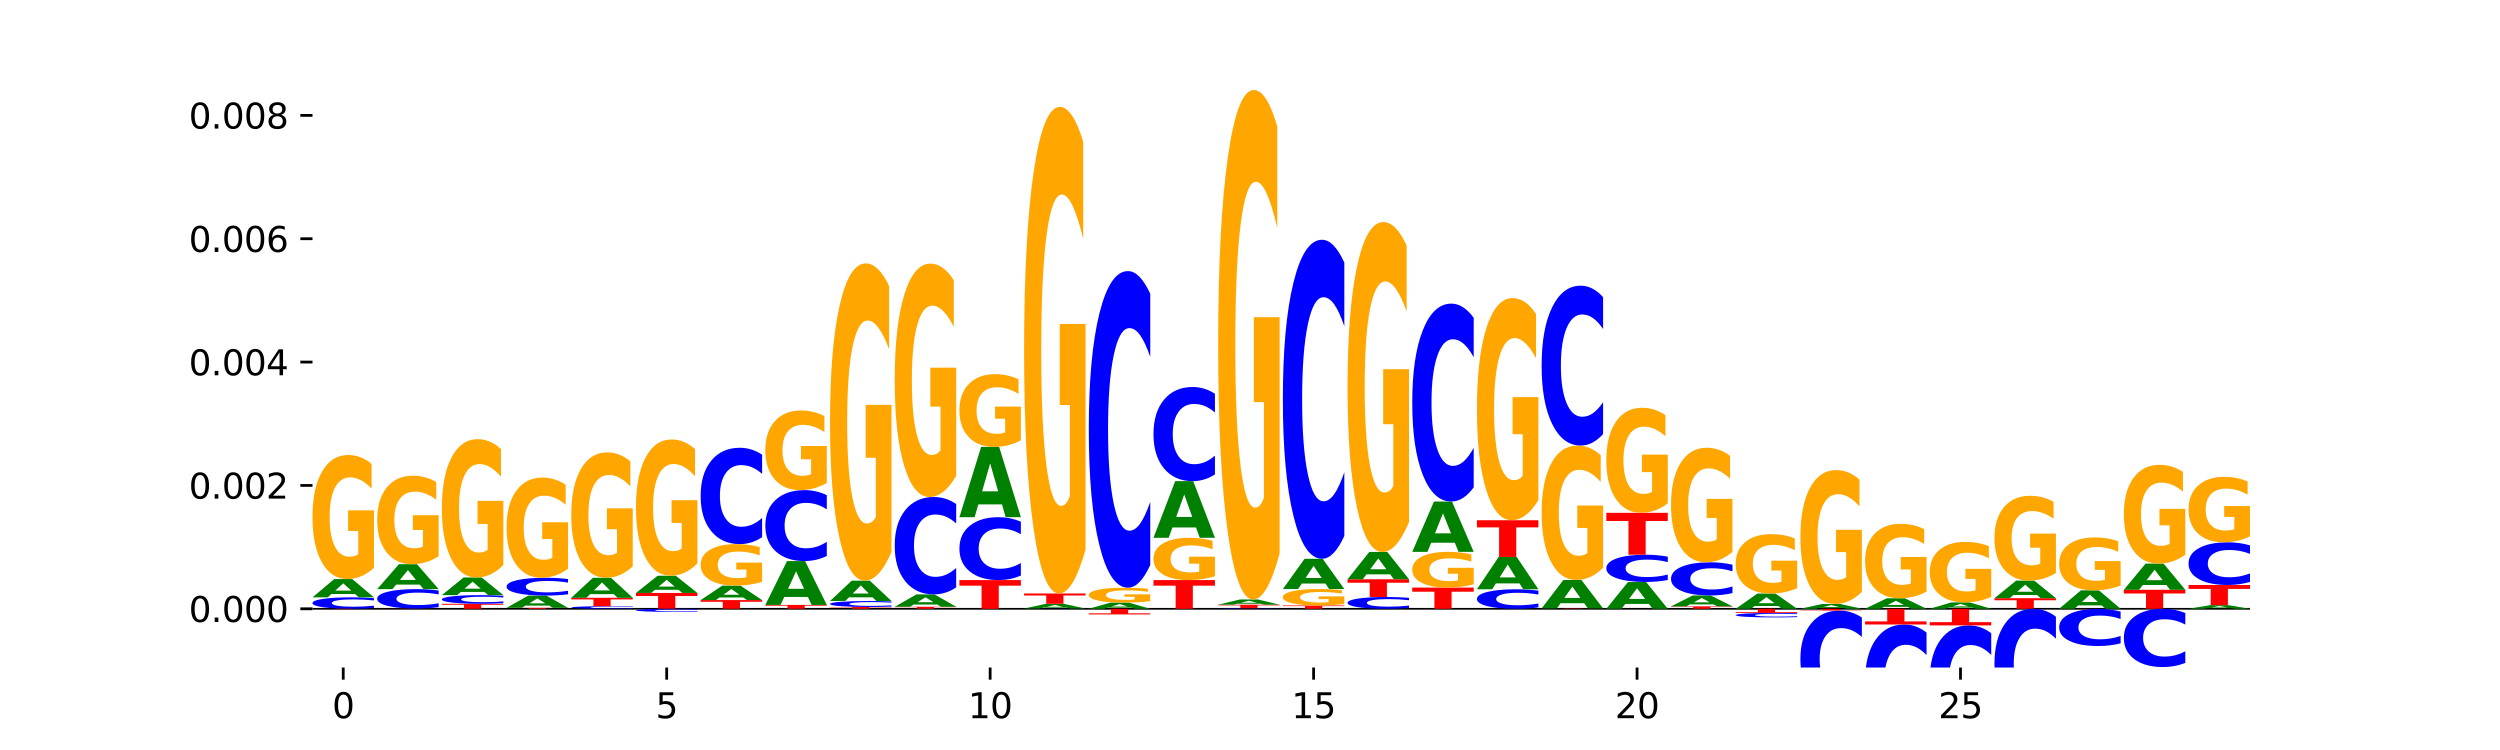 <?xml version="1.0" encoding="utf-8" standalone="no"?>
<!DOCTYPE svg PUBLIC "-//W3C//DTD SVG 1.1//EN"
  "http://www.w3.org/Graphics/SVG/1.1/DTD/svg11.dtd">
<svg xmlns:xlink="http://www.w3.org/1999/xlink" width="720pt" height="216pt" viewBox="0 0 720 216" xmlns="http://www.w3.org/2000/svg" version="1.1">
 <defs>
  <style type="text/css">*{stroke-linejoin: round; stroke-linecap: butt}</style>
 </defs>
 <g id="figure_1">
  <g id="patch_1">
   <path d="M 0 216 
L 720 216 
L 720 0 
L 0 0 
z
" style="fill: #ffffff"/>
  </g>
  <g id="axes_1">
   <g id="patch_2">
    <path d="M 90 192.24 
L 648 192.24 
L 648 25.92 
L 90 25.92 
z
" style="fill: #ffffff"/>
   </g>
   <g id="line2d_1">
    <path d="M 90 175.331 
L 648 175.331 
" clip-path="url(#p716e30dd34)" style="fill: none; stroke: #000000; stroke-width: 0.5; stroke-linecap: square"/>
   </g>
   <g id="patch_3">
    <path d="M 107.699 175.095 
Q 106.219 175.212 104.618 175.271 
Q 103.017 175.331 101.273 175.331 
Q 96.074 175.331 93.037 174.887 
Q 90 174.443 90 173.683 
Q 90 172.921 93.037 172.478 
Q 96.074 172.034 101.273 172.034 
Q 103.017 172.034 104.618 172.093 
Q 106.219 172.153 107.699 172.27 
L 107.699 172.927 
Q 106.206 172.772 104.756 172.7 
Q 103.307 172.628 101.706 172.628 
Q 98.834 172.628 97.189 172.909 
Q 95.548 173.19 95.548 173.683 
Q 95.548 174.175 97.189 174.457 
Q 98.834 174.737 101.706 174.737 
Q 103.307 174.737 104.756 174.665 
Q 106.206 174.592 107.699 174.437 
L 107.699 175.095 
z
" clip-path="url(#p716e30dd34)" style="fill: #0000ff"/>
   </g>
   <g id="patch_4">
    <path d="M 102.26 171.075 
L 95.454 171.075 
L 94.379 172.034 
L 90 172.034 
L 96.253 166.77 
L 101.446 166.77 
L 107.699 172.034 
L 103.324 172.034 
L 102.26 171.075 
z
M 96.539 170.098 
L 101.164 170.098 
L 98.855 168.004 
L 96.539 170.098 
z
" clip-path="url(#p716e30dd34)" style="fill: #008000"/>
   </g>
   <g id="patch_5">
    <path d="M 107.699 163.537 
Q 105.914 165.154 103.995 165.965 
Q 102.075 166.77 100.028 166.77 
Q 95.403 166.77 92.701 161.958 
Q 90 157.146 90 148.918 
Q 90 140.593 92.749 135.818 
Q 95.502 131.043 100.29 131.043 
Q 102.134 131.043 103.824 131.693 
Q 105.518 132.335 107.017 133.604 
L 107.017 140.726 
Q 105.47 139.095 103.939 138.29 
Q 102.408 137.479 100.869 137.479 
Q 98.021 137.479 96.478 140.445 
Q 94.935 143.405 94.935 148.918 
Q 94.935 154.379 96.422 157.36 
Q 97.91 160.334 100.647 160.334 
Q 101.392 160.334 102.031 160.165 
Q 102.67 159.988 103.177 159.619 
L 103.177 152.932 
L 100.262 152.932 
L 100.262 146.977 
L 107.699 146.977 
L 107.699 163.537 
z
" clip-path="url(#p716e30dd34)" style="fill: #ffa600"/>
   </g>
   <g id="patch_6">
    <path d="M 108.631 175.259 
L 126.331 175.259 
L 126.331 175.273 
L 119.963 175.273 
L 119.963 175.331 
L 115.011 175.331 
L 115.011 175.273 
L 108.631 175.273 
L 108.631 175.259 
z
" clip-path="url(#p716e30dd34)" style="fill: #ff0000"/>
   </g>
   <g id="patch_7">
    <path d="M 126.331 174.858 
Q 124.85 175.057 123.249 175.157 
Q 121.648 175.259 119.905 175.259 
Q 114.705 175.259 111.668 174.506 
Q 108.631 173.753 108.631 172.466 
Q 108.631 171.174 111.668 170.422 
Q 114.705 169.669 119.905 169.669 
Q 121.648 169.669 123.249 169.771 
Q 124.85 169.871 126.331 170.07 
L 126.331 171.184 
Q 124.837 170.921 123.387 170.799 
Q 121.938 170.676 120.337 170.676 
Q 117.465 170.676 115.82 171.153 
Q 114.179 171.629 114.179 172.466 
Q 114.179 173.299 115.82 173.776 
Q 117.465 174.252 120.337 174.252 
Q 121.938 174.252 123.387 174.13 
Q 124.837 174.006 126.331 173.743 
L 126.331 174.858 
z
" clip-path="url(#p716e30dd34)" style="fill: #0000ff"/>
   </g>
   <g id="patch_8">
    <path d="M 120.892 168.362 
L 114.085 168.362 
L 113.01 169.669 
L 108.631 169.669 
L 114.884 162.492 
L 120.077 162.492 
L 126.331 169.669 
L 121.955 169.669 
L 120.892 168.362 
z
M 115.17 167.03 
L 119.795 167.03 
L 117.486 164.175 
L 115.17 167.03 
z
" clip-path="url(#p716e30dd34)" style="fill: #008000"/>
   </g>
   <g id="patch_9">
    <path d="M 126.331 160.186 
Q 124.546 161.339 122.626 161.918 
Q 120.706 162.492 118.659 162.492 
Q 114.034 162.492 111.332 159.06 
Q 108.631 155.628 108.631 149.758 
Q 108.631 143.82 111.38 140.414 
Q 114.133 137.008 118.921 137.008 
Q 120.765 137.008 122.455 137.472 
Q 124.149 137.93 125.648 138.835 
L 125.648 143.915 
Q 124.101 142.752 122.57 142.178 
Q 121.039 141.599 119.5 141.599 
Q 116.652 141.599 115.109 143.715 
Q 113.566 145.826 113.566 149.758 
Q 113.566 153.654 115.053 155.78 
Q 116.541 157.902 119.278 157.902 
Q 120.023 157.902 120.662 157.781 
Q 121.301 157.654 121.808 157.391 
L 121.808 152.622 
L 118.893 152.622 
L 118.893 148.374 
L 126.331 148.374 
L 126.331 160.186 
z
" clip-path="url(#p716e30dd34)" style="fill: #ffa600"/>
   </g>
   <g id="patch_10">
    <path d="M 127.262 173.887 
L 144.962 173.887 
L 144.962 174.169 
L 138.594 174.169 
L 138.594 175.331 
L 133.642 175.331 
L 133.642 174.169 
L 127.262 174.169 
L 127.262 173.887 
z
" clip-path="url(#p716e30dd34)" style="fill: #ff0000"/>
   </g>
   <g id="patch_11">
    <path d="M 144.962 173.709 
Q 143.481 173.798 141.88 173.842 
Q 140.279 173.887 138.536 173.887 
Q 133.336 173.887 130.299 173.553 
Q 127.262 173.218 127.262 172.645 
Q 127.262 172.071 130.299 171.737 
Q 133.336 171.402 138.536 171.402 
Q 140.279 171.402 141.88 171.447 
Q 143.481 171.492 144.962 171.58 
L 144.962 172.076 
Q 143.468 171.958 142.018 171.904 
Q 140.569 171.85 138.968 171.85 
Q 136.096 171.85 134.451 172.062 
Q 132.81 172.273 132.81 172.645 
Q 132.81 173.016 134.451 173.228 
Q 136.096 173.44 138.968 173.44 
Q 140.569 173.44 142.018 173.385 
Q 143.468 173.33 144.962 173.213 
L 144.962 173.709 
z
" clip-path="url(#p716e30dd34)" style="fill: #0000ff"/>
   </g>
   <g id="patch_12">
    <path d="M 139.523 170.476 
L 132.716 170.476 
L 131.641 171.402 
L 127.262 171.402 
L 133.515 166.317 
L 138.708 166.317 
L 144.962 171.402 
L 140.586 171.402 
L 139.523 170.476 
z
M 133.801 169.532 
L 138.426 169.532 
L 136.117 167.509 
L 133.801 169.532 
z
" clip-path="url(#p716e30dd34)" style="fill: #008000"/>
   </g>
   <g id="patch_13">
    <path d="M 144.962 162.713 
Q 143.177 164.515 141.257 165.42 
Q 139.337 166.317 137.29 166.317 
Q 132.665 166.317 129.963 160.952 
Q 127.262 155.588 127.262 146.413 
Q 127.262 137.132 130.011 131.808 
Q 132.764 126.485 137.552 126.485 
Q 139.396 126.485 141.086 127.209 
Q 142.78 127.925 144.279 129.34 
L 144.279 137.28 
Q 142.732 135.462 141.201 134.565 
Q 139.67 133.66 138.131 133.66 
Q 135.283 133.66 133.74 136.967 
Q 132.197 140.267 132.197 146.413 
Q 132.197 152.502 133.684 155.826 
Q 135.172 159.142 137.909 159.142 
Q 138.655 159.142 139.293 158.953 
Q 139.932 158.755 140.44 158.344 
L 140.44 150.889 
L 137.524 150.889 
L 137.524 144.249 
L 144.962 144.249 
L 144.962 162.713 
z
" clip-path="url(#p716e30dd34)" style="fill: #ffa600"/>
   </g>
   <g id="patch_14">
    <path d="M 145.893 175.051 
L 163.593 175.051 
L 163.593 175.106 
L 157.225 175.106 
L 157.225 175.331 
L 152.273 175.331 
L 152.273 175.106 
L 145.893 175.106 
L 145.893 175.051 
z
" clip-path="url(#p716e30dd34)" style="fill: #ff0000"/>
   </g>
   <g id="patch_15">
    <path d="M 158.154 174.409 
L 151.347 174.409 
L 150.272 175.051 
L 145.893 175.051 
L 152.146 171.529 
L 157.339 171.529 
L 163.593 175.051 
L 159.218 175.051 
L 158.154 174.409 
z
M 152.432 173.756 
L 157.057 173.756 
L 154.748 172.355 
L 152.432 173.756 
z
" clip-path="url(#p716e30dd34)" style="fill: #008000"/>
   </g>
   <g id="patch_16">
    <path d="M 163.593 171.161 
Q 162.112 171.344 160.511 171.436 
Q 158.91 171.529 157.167 171.529 
Q 151.967 171.529 148.93 170.838 
Q 145.893 170.147 145.893 168.966 
Q 145.893 167.781 148.93 167.091 
Q 151.967 166.4 157.167 166.4 
Q 158.91 166.4 160.511 166.494 
Q 162.112 166.586 163.593 166.768 
L 163.593 167.79 
Q 162.099 167.549 160.649 167.436 
Q 159.2 167.324 157.599 167.324 
Q 154.727 167.324 153.082 167.762 
Q 151.441 168.198 151.441 168.966 
Q 151.441 169.731 153.082 170.169 
Q 154.727 170.605 157.599 170.605 
Q 159.2 170.605 160.649 170.493 
Q 162.099 170.38 163.593 170.138 
L 163.593 171.161 
z
" clip-path="url(#p716e30dd34)" style="fill: #0000ff"/>
   </g>
   <g id="patch_17">
    <path d="M 163.593 163.79 
Q 161.808 165.095 159.888 165.751 
Q 157.968 166.4 155.921 166.4 
Q 151.296 166.4 148.594 162.514 
Q 145.893 158.629 145.893 151.984 
Q 145.893 145.261 148.642 141.405 
Q 151.395 137.549 156.183 137.549 
Q 158.027 137.549 159.717 138.073 
Q 161.411 138.592 162.91 139.617 
L 162.91 145.368 
Q 161.363 144.051 159.832 143.401 
Q 158.301 142.746 156.762 142.746 
Q 153.914 142.746 152.371 145.142 
Q 150.828 147.532 150.828 151.984 
Q 150.828 156.394 152.315 158.802 
Q 153.803 161.203 156.54 161.203 
Q 157.286 161.203 157.924 161.066 
Q 158.563 160.923 159.071 160.625 
L 159.071 155.226 
L 156.155 155.226 
L 156.155 150.416 
L 163.593 150.416 
L 163.593 163.79 
z
" clip-path="url(#p716e30dd34)" style="fill: #ffa600"/>
   </g>
   <g id="patch_18">
    <path d="M 182.224 175.278 
Q 180.743 175.304 179.142 175.318 
Q 177.541 175.331 175.798 175.331 
Q 170.598 175.331 167.561 175.232 
Q 164.524 175.132 164.524 174.963 
Q 164.524 174.792 167.561 174.693 
Q 170.598 174.593 175.798 174.593 
Q 177.541 174.593 179.142 174.607 
Q 180.743 174.62 182.224 174.646 
L 182.224 174.793 
Q 180.73 174.759 179.28 174.742 
Q 177.831 174.726 176.23 174.726 
Q 173.358 174.726 171.713 174.789 
Q 170.072 174.852 170.072 174.963 
Q 170.072 175.073 171.713 175.135 
Q 173.358 175.198 176.23 175.198 
Q 177.831 175.198 179.28 175.182 
Q 180.73 175.166 182.224 175.131 
L 182.224 175.278 
z
" clip-path="url(#p716e30dd34)" style="fill: #0000ff"/>
   </g>
   <g id="patch_19">
    <path d="M 164.524 172.16 
L 182.224 172.16 
L 182.224 172.635 
L 175.856 172.635 
L 175.856 174.593 
L 170.904 174.593 
L 170.904 172.635 
L 164.524 172.635 
L 164.524 172.16 
z
" clip-path="url(#p716e30dd34)" style="fill: #ff0000"/>
   </g>
   <g id="patch_20">
    <path d="M 176.785 171.11 
L 169.978 171.11 
L 168.903 172.16 
L 164.524 172.16 
L 170.777 166.399 
L 175.97 166.399 
L 182.224 172.16 
L 177.849 172.16 
L 176.785 171.11 
z
M 171.063 170.041 
L 175.688 170.041 
L 173.379 167.75 
L 171.063 170.041 
z
" clip-path="url(#p716e30dd34)" style="fill: #008000"/>
   </g>
   <g id="patch_21">
    <path d="M 182.224 163.132 
Q 180.439 164.765 178.519 165.586 
Q 176.599 166.399 174.552 166.399 
Q 169.927 166.399 167.226 161.536 
Q 164.524 156.672 164.524 148.356 
Q 164.524 139.942 167.273 135.116 
Q 170.026 130.29 174.814 130.29 
Q 176.658 130.29 178.348 130.947 
Q 180.042 131.596 181.541 132.878 
L 181.541 140.076 
Q 179.994 138.428 178.463 137.615 
Q 176.932 136.794 175.393 136.794 
Q 172.545 136.794 171.002 139.793 
Q 169.459 142.784 169.459 148.356 
Q 169.459 153.875 170.946 156.889 
Q 172.434 159.895 175.171 159.895 
Q 175.917 159.895 176.555 159.723 
Q 177.194 159.544 177.702 159.171 
L 177.702 152.413 
L 174.786 152.413 
L 174.786 146.394 
L 182.224 146.394 
L 182.224 163.132 
z
" clip-path="url(#p716e30dd34)" style="fill: #ffa600"/>
   </g>
   <g id="patch_22">
    <path d="M 183.155 170.77 
L 200.855 170.77 
L 200.855 171.659 
L 194.487 171.659 
L 194.487 175.331 
L 189.535 175.331 
L 189.535 171.659 
L 183.155 171.659 
L 183.155 170.77 
z
" clip-path="url(#p716e30dd34)" style="fill: #ff0000"/>
   </g>
   <g id="patch_23">
    <path d="M 195.416 169.865 
L 188.609 169.865 
L 187.534 170.77 
L 183.155 170.77 
L 189.409 165.804 
L 194.601 165.804 
L 200.855 170.77 
L 196.48 170.77 
L 195.416 169.865 
z
M 189.694 168.944 
L 194.319 168.944 
L 192.01 166.969 
L 189.694 168.944 
z
" clip-path="url(#p716e30dd34)" style="fill: #008000"/>
   </g>
   <g id="patch_24">
    <path d="M 200.855 162.254 
Q 199.07 164.029 197.15 164.921 
Q 195.23 165.804 193.183 165.804 
Q 188.558 165.804 185.857 160.52 
Q 183.155 155.235 183.155 146.197 
Q 183.155 137.054 185.904 131.81 
Q 188.657 126.566 193.445 126.566 
Q 195.289 126.566 196.979 127.279 
Q 198.673 127.984 200.172 129.378 
L 200.172 137.2 
Q 198.625 135.409 197.094 134.525 
Q 195.563 133.634 194.024 133.634 
Q 191.176 133.634 189.633 136.892 
Q 188.09 140.142 188.09 146.197 
Q 188.09 152.195 189.577 155.47 
Q 191.065 158.736 193.802 158.736 
Q 194.548 158.736 195.186 158.55 
Q 195.825 158.355 196.333 157.95 
L 196.333 150.607 
L 193.417 150.607 
L 193.417 144.065 
L 200.855 144.065 
L 200.855 162.254 
z
" clip-path="url(#p716e30dd34)" style="fill: #ffa600"/>
   </g>
   <g id="patch_25">
    <path d="M 201.786 172.826 
L 219.486 172.826 
L 219.486 173.314 
L 213.118 173.314 
L 213.118 175.331 
L 208.166 175.331 
L 208.166 173.314 
L 201.786 173.314 
L 201.786 172.826 
z
" clip-path="url(#p716e30dd34)" style="fill: #ff0000"/>
   </g>
   <g id="patch_26">
    <path d="M 214.047 172.066 
L 207.24 172.066 
L 206.165 172.826 
L 201.786 172.826 
L 208.04 168.657 
L 213.233 168.657 
L 219.486 172.826 
L 215.111 172.826 
L 214.047 172.066 
z
M 208.325 171.293 
L 212.95 171.293 
L 210.641 169.634 
L 208.325 171.293 
z
" clip-path="url(#p716e30dd34)" style="fill: #008000"/>
   </g>
   <g id="patch_27">
    <path d="M 219.486 167.575 
Q 217.701 168.116 215.781 168.387 
Q 213.861 168.657 211.814 168.657 
Q 207.189 168.657 204.488 167.046 
Q 201.786 165.436 201.786 162.682 
Q 201.786 159.897 204.535 158.299 
Q 207.288 156.701 212.076 156.701 
Q 213.921 156.701 215.61 156.918 
Q 217.304 157.133 218.804 157.558 
L 218.804 159.941 
Q 217.257 159.395 215.725 159.126 
Q 214.194 158.854 212.655 158.854 
Q 209.807 158.854 208.264 159.847 
Q 206.721 160.838 206.721 162.682 
Q 206.721 164.51 208.208 165.508 
Q 209.696 166.503 212.433 166.503 
Q 213.179 166.503 213.817 166.446 
Q 214.456 166.387 214.964 166.264 
L 214.964 164.026 
L 212.048 164.026 
L 212.048 162.033 
L 219.486 162.033 
L 219.486 167.575 
z
" clip-path="url(#p716e30dd34)" style="fill: #ffa600"/>
   </g>
   <g id="patch_28">
    <path d="M 219.486 154.712 
Q 218.005 155.698 216.404 156.197 
Q 214.803 156.701 213.06 156.701 
Q 207.86 156.701 204.823 152.964 
Q 201.786 149.228 201.786 142.838 
Q 201.786 136.426 204.823 132.695 
Q 207.86 128.959 213.06 128.959 
Q 214.803 128.959 216.404 129.463 
Q 218.005 129.961 219.486 130.947 
L 219.486 136.477 
Q 217.992 135.171 216.543 134.563 
Q 215.093 133.956 213.492 133.956 
Q 210.62 133.956 208.975 136.323 
Q 207.334 138.684 207.334 142.838 
Q 207.334 146.976 208.975 149.343 
Q 210.62 151.704 213.492 151.704 
Q 215.093 151.704 216.543 151.096 
Q 217.992 150.483 219.486 149.176 
L 219.486 154.712 
z
" clip-path="url(#p716e30dd34)" style="fill: #0000ff"/>
   </g>
   <g id="patch_29">
    <path d="M 220.417 174.216 
L 238.117 174.216 
L 238.117 174.434 
L 231.749 174.434 
L 231.749 175.331 
L 226.797 175.331 
L 226.797 174.434 
L 220.417 174.434 
L 220.417 174.216 
z
" clip-path="url(#p716e30dd34)" style="fill: #ff0000"/>
   </g>
   <g id="patch_30">
    <path d="M 232.678 171.916 
L 225.871 171.916 
L 224.796 174.216 
L 220.417 174.216 
L 226.671 161.586 
L 231.864 161.586 
L 238.117 174.216 
L 233.742 174.216 
L 232.678 171.916 
z
M 226.957 169.571 
L 231.581 169.571 
L 229.273 164.548 
L 226.957 169.571 
z
" clip-path="url(#p716e30dd34)" style="fill: #008000"/>
   </g>
   <g id="patch_31">
    <path d="M 238.117 160.122 
Q 236.636 160.848 235.035 161.215 
Q 233.434 161.586 231.691 161.586 
Q 226.491 161.586 223.454 158.835 
Q 220.417 156.083 220.417 151.377 
Q 220.417 146.654 223.454 143.907 
Q 226.491 141.155 231.691 141.155 
Q 233.434 141.155 235.035 141.527 
Q 236.636 141.894 238.117 142.62 
L 238.117 146.692 
Q 236.623 145.73 235.174 145.283 
Q 233.724 144.835 232.123 144.835 
Q 229.252 144.835 227.606 146.578 
Q 225.965 148.317 225.965 151.377 
Q 225.965 154.424 227.606 156.167 
Q 229.252 157.906 232.123 157.906 
Q 233.724 157.906 235.174 157.459 
Q 236.623 157.007 238.117 156.045 
L 238.117 160.122 
z
" clip-path="url(#p716e30dd34)" style="fill: #0000ff"/>
   </g>
   <g id="patch_32">
    <path d="M 238.117 139.08 
Q 236.332 140.118 234.412 140.639 
Q 232.492 141.155 230.445 141.155 
Q 225.82 141.155 223.119 138.067 
Q 220.417 134.978 220.417 129.696 
Q 220.417 124.353 223.166 121.288 
Q 225.919 118.223 230.707 118.223 
Q 232.552 118.223 234.241 118.64 
Q 235.935 119.052 237.435 119.867 
L 237.435 124.438 
Q 235.888 123.391 234.356 122.875 
Q 232.825 122.354 231.286 122.354 
Q 228.438 122.354 226.895 124.258 
Q 225.352 126.158 225.352 129.696 
Q 225.352 133.202 226.839 135.115 
Q 228.327 137.024 231.064 137.024 
Q 231.81 137.024 232.448 136.915 
Q 233.087 136.802 233.595 136.565 
L 233.595 132.273 
L 230.679 132.273 
L 230.679 128.45 
L 238.117 128.45 
L 238.117 139.08 
z
" clip-path="url(#p716e30dd34)" style="fill: #ffa600"/>
   </g>
   <g id="patch_33">
    <path d="M 239.048 174.817 
L 256.748 174.817 
L 256.748 174.917 
L 250.38 174.917 
L 250.38 175.331 
L 245.428 175.331 
L 245.428 174.917 
L 239.048 174.917 
L 239.048 174.817 
z
" clip-path="url(#p716e30dd34)" style="fill: #ff0000"/>
   </g>
   <g id="patch_34">
    <path d="M 256.748 174.693 
Q 255.267 174.754 253.666 174.785 
Q 252.066 174.817 250.322 174.817 
Q 245.122 174.817 242.085 174.584 
Q 239.048 174.352 239.048 173.955 
Q 239.048 173.556 242.085 173.324 
Q 245.122 173.092 250.322 173.092 
Q 252.066 173.092 253.666 173.123 
Q 255.267 173.154 256.748 173.215 
L 256.748 173.559 
Q 255.254 173.478 253.805 173.44 
Q 252.355 173.402 250.754 173.402 
Q 247.883 173.402 246.237 173.549 
Q 244.596 173.696 244.596 173.955 
Q 244.596 174.212 246.237 174.359 
Q 247.883 174.506 250.754 174.506 
Q 252.355 174.506 253.805 174.468 
Q 255.254 174.43 256.748 174.349 
L 256.748 174.693 
z
" clip-path="url(#p716e30dd34)" style="fill: #0000ff"/>
   </g>
   <g id="patch_35">
    <path d="M 251.309 172.023 
L 244.502 172.023 
L 243.427 173.092 
L 239.048 173.092 
L 245.302 167.224 
L 250.495 167.224 
L 256.748 173.092 
L 252.373 173.092 
L 251.309 172.023 
z
M 245.588 170.934 
L 250.212 170.934 
L 247.904 168.599 
L 245.588 170.934 
z
" clip-path="url(#p716e30dd34)" style="fill: #008000"/>
   </g>
   <g id="patch_36">
    <path d="M 256.748 158.958 
Q 254.963 163.091 253.043 165.167 
Q 251.123 167.224 249.076 167.224 
Q 244.451 167.224 241.75 154.919 
Q 239.048 142.614 239.048 121.572 
Q 239.048 100.284 241.797 88.074 
Q 244.55 75.863 249.338 75.863 
Q 251.183 75.863 252.872 77.524 
Q 254.566 79.166 256.066 82.412 
L 256.066 100.624 
Q 254.519 96.453 252.987 94.396 
Q 251.456 92.32 249.917 92.32 
Q 247.069 92.32 245.526 99.906 
Q 243.983 107.474 243.983 121.572 
Q 243.983 135.537 245.471 143.162 
Q 246.958 150.767 249.695 150.767 
Q 250.441 150.767 251.079 150.333 
Q 251.718 149.88 252.226 148.936 
L 252.226 131.838 
L 249.31 131.838 
L 249.31 116.608 
L 256.748 116.608 
L 256.748 158.958 
z
" clip-path="url(#p716e30dd34)" style="fill: #ffa600"/>
   </g>
   <g id="patch_37">
    <path d="M 257.679 174.751 
L 275.379 174.751 
L 275.379 174.864 
L 269.011 174.864 
L 269.011 175.331 
L 264.06 175.331 
L 264.06 174.864 
L 257.679 174.864 
L 257.679 174.751 
z
" clip-path="url(#p716e30dd34)" style="fill: #ff0000"/>
   </g>
   <g id="patch_38">
    <path d="M 269.94 174.102 
L 263.133 174.102 
L 262.058 174.751 
L 257.679 174.751 
L 263.933 171.185 
L 269.126 171.185 
L 275.379 174.751 
L 271.004 174.751 
L 269.94 174.102 
z
M 264.219 173.44 
L 268.843 173.44 
L 266.535 172.021 
L 264.219 173.44 
z
" clip-path="url(#p716e30dd34)" style="fill: #008000"/>
   </g>
   <g id="patch_39">
    <path d="M 275.379 169.174 
Q 273.898 170.171 272.297 170.675 
Q 270.697 171.185 268.953 171.185 
Q 263.753 171.185 260.716 167.407 
Q 257.679 163.629 257.679 157.169 
Q 257.679 150.685 260.716 146.913 
Q 263.753 143.135 268.953 143.135 
Q 270.697 143.135 272.297 143.645 
Q 273.898 144.149 275.379 145.146 
L 275.379 150.737 
Q 273.885 149.416 272.436 148.802 
Q 270.986 148.188 269.385 148.188 
Q 266.514 148.188 264.868 150.581 
Q 263.227 152.968 263.227 157.169 
Q 263.227 161.352 264.868 163.745 
Q 266.514 166.132 269.385 166.132 
Q 270.986 166.132 272.436 165.518 
Q 273.885 164.898 275.379 163.577 
L 275.379 169.174 
z
" clip-path="url(#p716e30dd34)" style="fill: #0000ff"/>
   </g>
   <g id="patch_40">
    <path d="M 275.379 137.054 
Q 273.594 140.094 271.674 141.622 
Q 269.754 143.135 267.707 143.135 
Q 263.082 143.135 260.381 134.082 
Q 257.679 125.029 257.679 109.547 
Q 257.679 93.885 260.428 84.901 
Q 263.181 75.917 267.969 75.917 
Q 269.814 75.917 271.503 77.139 
Q 273.197 78.347 274.697 80.735 
L 274.697 94.135 
Q 273.15 91.066 271.619 89.552 
Q 270.087 88.025 268.548 88.025 
Q 265.7 88.025 264.157 93.607 
Q 262.614 99.175 262.614 109.547 
Q 262.614 119.822 264.102 125.432 
Q 265.589 131.027 268.326 131.027 
Q 269.072 131.027 269.711 130.708 
Q 270.349 130.375 270.857 129.681 
L 270.857 117.101 
L 267.941 117.101 
L 267.941 105.895 
L 275.379 105.895 
L 275.379 137.054 
z
" clip-path="url(#p716e30dd34)" style="fill: #ffa600"/>
   </g>
   <g id="patch_41">
    <path d="M 276.311 167.067 
L 294.01 167.067 
L 294.01 168.678 
L 287.642 168.678 
L 287.642 175.331 
L 282.691 175.331 
L 282.691 168.678 
L 276.311 168.678 
L 276.311 167.067 
z
" clip-path="url(#p716e30dd34)" style="fill: #ff0000"/>
   </g>
   <g id="patch_42">
    <path d="M 294.01 165.768 
Q 292.529 166.412 290.929 166.737 
Q 289.328 167.067 287.584 167.067 
Q 282.384 167.067 279.347 164.626 
Q 276.311 162.186 276.311 158.013 
Q 276.311 153.825 279.347 151.389 
Q 282.384 148.949 287.584 148.949 
Q 289.328 148.949 290.929 149.278 
Q 292.529 149.604 294.01 150.247 
L 294.01 153.859 
Q 292.516 153.006 291.067 152.609 
Q 289.617 152.212 288.017 152.212 
Q 285.145 152.212 283.499 153.758 
Q 281.858 155.3 281.858 158.013 
Q 281.858 160.715 283.499 162.261 
Q 285.145 163.803 288.017 163.803 
Q 289.617 163.803 291.067 163.406 
Q 292.516 163.006 294.01 162.153 
L 294.01 165.768 
z
" clip-path="url(#p716e30dd34)" style="fill: #0000ff"/>
   </g>
   <g id="patch_43">
    <path d="M 288.571 145.261 
L 281.764 145.261 
L 280.689 148.949 
L 276.311 148.949 
L 282.564 128.707 
L 287.757 128.707 
L 294.01 148.949 
L 289.635 148.949 
L 288.571 145.261 
z
M 282.85 141.505 
L 287.474 141.505 
L 285.166 133.453 
L 282.85 141.505 
z
" clip-path="url(#p716e30dd34)" style="fill: #008000"/>
   </g>
   <g id="patch_44">
    <path d="M 294.01 126.812 
Q 292.225 127.759 290.305 128.235 
Q 288.385 128.707 286.338 128.707 
Q 281.713 128.707 279.012 125.886 
Q 276.311 123.064 276.311 118.239 
Q 276.311 113.357 279.059 110.557 
Q 281.812 107.757 286.6 107.757 
Q 288.445 107.757 290.135 108.138 
Q 291.828 108.515 293.328 109.259 
L 293.328 113.435 
Q 291.781 112.479 290.25 112.007 
Q 288.718 111.531 287.179 111.531 
Q 284.331 111.531 282.788 113.271 
Q 281.245 115.006 281.245 118.239 
Q 281.245 121.441 282.733 123.189 
Q 284.22 124.933 286.957 124.933 
Q 287.703 124.933 288.342 124.834 
Q 288.98 124.73 289.488 124.514 
L 289.488 120.593 
L 286.572 120.593 
L 286.572 117.101 
L 294.01 117.101 
L 294.01 126.812 
z
" clip-path="url(#p716e30dd34)" style="fill: #ffa600"/>
   </g>
   <g id="patch_45">
    <path d="M 312.641 175.326 
Q 311.161 175.329 309.56 175.33 
Q 307.959 175.331 306.215 175.331 
Q 301.015 175.331 297.978 175.322 
Q 294.942 175.314 294.942 175.299 
Q 294.942 175.283 297.978 175.275 
Q 301.015 175.266 306.215 175.266 
Q 307.959 175.266 309.56 175.267 
Q 311.161 175.268 312.641 175.271 
L 312.641 175.284 
Q 311.147 175.281 309.698 175.279 
Q 308.249 175.278 306.648 175.278 
Q 303.776 175.278 302.13 175.283 
Q 300.489 175.289 300.489 175.299 
Q 300.489 175.308 302.13 175.314 
Q 303.776 175.319 306.648 175.319 
Q 308.249 175.319 309.698 175.318 
Q 311.147 175.317 312.641 175.313 
L 312.641 175.326 
z
" clip-path="url(#p716e30dd34)" style="fill: #0000ff"/>
   </g>
   <g id="patch_46">
    <path d="M 307.202 175.017 
L 300.395 175.017 
L 299.32 175.266 
L 294.942 175.266 
L 301.195 173.899 
L 306.388 173.899 
L 312.641 175.266 
L 308.266 175.266 
L 307.202 175.017 
z
M 301.481 174.763 
L 306.106 174.763 
L 303.797 174.219 
L 301.481 174.763 
z
" clip-path="url(#p716e30dd34)" style="fill: #008000"/>
   </g>
   <g id="patch_47">
    <path d="M 294.942 170.922 
L 312.641 170.922 
L 312.641 171.503 
L 306.273 171.503 
L 306.273 173.899 
L 301.322 173.899 
L 301.322 171.503 
L 294.942 171.503 
L 294.942 170.922 
z
" clip-path="url(#p716e30dd34)" style="fill: #ff0000"/>
   </g>
   <g id="patch_48">
    <path d="M 312.641 158.243 
Q 310.856 164.583 308.936 167.767 
Q 307.016 170.922 304.969 170.922 
Q 300.344 170.922 297.643 152.048 
Q 294.942 133.174 294.942 100.897 
Q 294.942 68.244 297.691 49.515 
Q 300.443 30.785 305.231 30.785 
Q 307.076 30.785 308.766 33.333 
Q 310.459 35.851 311.959 40.83 
L 311.959 68.765 
Q 310.412 62.367 308.881 59.212 
Q 307.349 56.028 305.81 56.028 
Q 302.962 56.028 301.419 67.665 
Q 299.876 79.273 299.876 100.897 
Q 299.876 122.319 301.364 134.014 
Q 302.851 145.68 305.588 145.68 
Q 306.334 145.68 306.973 145.014 
Q 307.611 144.319 308.119 142.872 
L 308.119 116.645 
L 305.203 116.645 
L 305.203 93.284 
L 312.641 93.284 
L 312.641 158.243 
z
" clip-path="url(#p716e30dd34)" style="fill: #ffa600"/>
   </g>
   <g id="patch_49">
    <path d="M 325.833 175.005 
L 319.026 175.005 
L 317.951 175.331 
L 313.573 175.331 
L 319.826 173.54 
L 325.019 173.54 
L 331.272 175.331 
L 326.897 175.331 
L 325.833 175.005 
z
M 320.112 174.672 
L 324.737 174.672 
L 322.428 173.96 
L 320.112 174.672 
z
" clip-path="url(#p716e30dd34)" style="fill: #008000"/>
   </g>
   <g id="patch_50">
    <path d="M 331.272 173.153 
Q 329.487 173.346 327.567 173.444 
Q 325.647 173.54 323.6 173.54 
Q 318.975 173.54 316.274 172.964 
Q 313.573 172.387 313.573 171.402 
Q 313.573 170.404 316.322 169.833 
Q 319.074 169.261 323.862 169.261 
Q 325.707 169.261 327.397 169.338 
Q 329.09 169.415 330.59 169.567 
L 330.59 170.42 
Q 329.043 170.225 327.512 170.129 
Q 325.981 170.031 324.441 170.031 
Q 321.593 170.031 320.05 170.387 
Q 318.507 170.741 318.507 171.402 
Q 318.507 172.056 319.995 172.413 
Q 321.482 172.769 324.219 172.769 
Q 324.965 172.769 325.604 172.749 
Q 326.242 172.728 326.75 172.683 
L 326.75 171.882 
L 323.835 171.882 
L 323.835 171.169 
L 331.272 171.169 
L 331.272 173.153 
z
" clip-path="url(#p716e30dd34)" style="fill: #ffa600"/>
   </g>
   <g id="patch_51">
    <path d="M 331.272 162.725 
Q 329.792 165.964 328.191 167.603 
Q 326.59 169.261 324.846 169.261 
Q 319.646 169.261 316.609 156.98 
Q 313.573 144.699 313.573 123.697 
Q 313.573 102.619 316.609 90.357 
Q 319.646 78.076 324.846 78.076 
Q 326.59 78.076 328.191 79.734 
Q 329.792 81.372 331.272 84.612 
L 331.272 102.789 
Q 329.778 98.494 328.329 96.498 
Q 326.88 94.501 325.279 94.501 
Q 322.407 94.501 320.761 102.28 
Q 319.12 110.041 319.12 123.697 
Q 319.12 137.296 320.761 145.075 
Q 322.407 152.836 325.279 152.836 
Q 326.88 152.836 328.329 150.839 
Q 329.778 148.824 331.272 144.529 
L 331.272 162.725 
z
" clip-path="url(#p716e30dd34)" style="fill: #0000ff"/>
   </g>
   <g id="patch_52">
    <path d="M 332.204 167.063 
L 349.903 167.063 
L 349.903 168.675 
L 343.535 168.675 
L 343.535 175.331 
L 338.584 175.331 
L 338.584 168.675 
L 332.204 168.675 
L 332.204 167.063 
z
" clip-path="url(#p716e30dd34)" style="fill: #ff0000"/>
   </g>
   <g id="patch_53">
    <path d="M 349.903 165.96 
Q 348.118 166.512 346.198 166.788 
Q 344.278 167.063 342.232 167.063 
Q 337.606 167.063 334.905 165.422 
Q 332.204 163.781 332.204 160.975 
Q 332.204 158.136 334.953 156.508 
Q 337.706 154.88 342.493 154.88 
Q 344.338 154.88 346.028 155.101 
Q 347.721 155.32 349.221 155.753 
L 349.221 158.181 
Q 347.674 157.625 346.143 157.351 
Q 344.612 157.074 343.072 157.074 
Q 340.224 157.074 338.681 158.086 
Q 337.138 159.095 337.138 160.975 
Q 337.138 162.837 338.626 163.854 
Q 340.113 164.868 342.85 164.868 
Q 343.596 164.868 344.235 164.81 
Q 344.873 164.75 345.381 164.624 
L 345.381 162.344 
L 342.466 162.344 
L 342.466 160.313 
L 349.903 160.313 
L 349.903 165.96 
z
" clip-path="url(#p716e30dd34)" style="fill: #ffa600"/>
   </g>
   <g id="patch_54">
    <path d="M 344.464 151.909 
L 337.657 151.909 
L 336.582 154.88 
L 332.204 154.88 
L 338.457 138.574 
L 343.65 138.574 
L 349.903 154.88 
L 345.528 154.88 
L 344.464 151.909 
z
M 338.743 148.883 
L 343.368 148.883 
L 341.059 142.397 
L 338.743 148.883 
z
" clip-path="url(#p716e30dd34)" style="fill: #008000"/>
   </g>
   <g id="patch_55">
    <path d="M 349.903 136.63 
Q 348.423 137.594 346.822 138.081 
Q 345.221 138.574 343.477 138.574 
Q 338.277 138.574 335.241 134.922 
Q 332.204 131.269 332.204 125.024 
Q 332.204 118.755 335.241 115.108 
Q 338.277 111.456 343.477 111.456 
Q 345.221 111.456 346.822 111.949 
Q 348.423 112.436 349.903 113.4 
L 349.903 118.806 
Q 348.409 117.528 346.96 116.935 
Q 345.511 116.341 343.91 116.341 
Q 341.038 116.341 339.392 118.654 
Q 337.751 120.962 337.751 125.024 
Q 337.751 129.068 339.392 131.381 
Q 341.038 133.689 343.91 133.689 
Q 345.511 133.689 346.96 133.096 
Q 348.409 132.496 349.903 131.219 
L 349.903 136.63 
z
" clip-path="url(#p716e30dd34)" style="fill: #0000ff"/>
   </g>
   <g id="patch_56">
    <path d="M 368.534 175.319 
Q 367.054 175.325 365.453 175.328 
Q 363.852 175.331 362.108 175.331 
Q 356.908 175.331 353.872 175.309 
Q 350.835 175.286 350.835 175.248 
Q 350.835 175.21 353.872 175.187 
Q 356.908 175.165 362.108 175.165 
Q 363.852 175.165 365.453 175.168 
Q 367.054 175.171 368.534 175.177 
L 368.534 175.21 
Q 367.04 175.202 365.591 175.199 
Q 364.142 175.195 362.541 175.195 
Q 359.669 175.195 358.023 175.209 
Q 356.382 175.223 356.382 175.248 
Q 356.382 175.273 358.023 175.287 
Q 359.669 175.301 362.541 175.301 
Q 364.142 175.301 365.591 175.298 
Q 367.04 175.294 368.534 175.286 
L 368.534 175.319 
z
" clip-path="url(#p716e30dd34)" style="fill: #0000ff"/>
   </g>
   <g id="patch_57">
    <path d="M 350.835 174.153 
L 368.534 174.153 
L 368.534 174.35 
L 362.167 174.35 
L 362.167 175.165 
L 357.215 175.165 
L 357.215 174.35 
L 350.835 174.35 
L 350.835 174.153 
z
" clip-path="url(#p716e30dd34)" style="fill: #ff0000"/>
   </g>
   <g id="patch_58">
    <path d="M 363.095 173.88 
L 356.288 173.88 
L 355.213 174.153 
L 350.835 174.153 
L 357.088 172.653 
L 362.281 172.653 
L 368.534 174.153 
L 364.159 174.153 
L 363.095 173.88 
z
M 357.374 173.601 
L 361.999 173.601 
L 359.69 173.005 
L 357.374 173.601 
z
" clip-path="url(#p716e30dd34)" style="fill: #008000"/>
   </g>
   <g id="patch_59">
    <path d="M 368.534 159.377 
Q 366.749 166.015 364.829 169.35 
Q 362.909 172.653 360.863 172.653 
Q 356.237 172.653 353.536 152.891 
Q 350.835 133.128 350.835 99.332 
Q 350.835 65.142 353.584 45.531 
Q 356.337 25.92 361.124 25.92 
Q 362.969 25.92 364.659 28.587 
Q 366.353 31.224 367.852 36.438 
L 367.852 65.687 
Q 366.305 58.989 364.774 55.685 
Q 363.243 52.351 361.704 52.351 
Q 358.855 52.351 357.312 64.536 
Q 355.769 76.69 355.769 99.332 
Q 355.769 121.762 357.257 134.007 
Q 358.744 146.223 361.481 146.223 
Q 362.227 146.223 362.866 145.525 
Q 363.504 144.798 364.012 143.282 
L 364.012 115.821 
L 361.097 115.821 
L 361.097 91.36 
L 368.534 91.36 
L 368.534 159.377 
z
" clip-path="url(#p716e30dd34)" style="fill: #ffa600"/>
   </g>
   <g id="patch_60">
    <path d="M 369.466 174.376 
L 387.165 174.376 
L 387.165 174.562 
L 380.798 174.562 
L 380.798 175.331 
L 375.846 175.331 
L 375.846 174.562 
L 369.466 174.562 
L 369.466 174.376 
z
" clip-path="url(#p716e30dd34)" style="fill: #ff0000"/>
   </g>
   <g id="patch_61">
    <path d="M 387.165 173.948 
Q 385.38 174.162 383.46 174.27 
Q 381.54 174.376 379.494 174.376 
Q 374.868 174.376 372.167 173.739 
Q 369.466 173.102 369.466 172.012 
Q 369.466 170.91 372.215 170.277 
Q 374.968 169.645 379.755 169.645 
Q 381.6 169.645 383.29 169.731 
Q 384.984 169.816 386.483 169.984 
L 386.483 170.927 
Q 384.936 170.711 383.405 170.605 
Q 381.874 170.497 380.335 170.497 
Q 377.486 170.497 375.943 170.89 
Q 374.4 171.282 374.4 172.012 
Q 374.4 172.735 375.888 173.13 
Q 377.375 173.524 380.112 173.524 
Q 380.858 173.524 381.497 173.501 
Q 382.135 173.478 382.643 173.429 
L 382.643 172.544 
L 379.728 172.544 
L 379.728 171.755 
L 387.165 171.755 
L 387.165 173.948 
z
" clip-path="url(#p716e30dd34)" style="fill: #ffa600"/>
   </g>
   <g id="patch_62">
    <path d="M 381.726 168.057 
L 374.919 168.057 
L 373.845 169.645 
L 369.466 169.645 
L 375.719 160.927 
L 380.912 160.927 
L 387.165 169.645 
L 382.79 169.645 
L 381.726 168.057 
z
M 376.005 166.439 
L 380.63 166.439 
L 378.321 162.971 
L 376.005 166.439 
z
" clip-path="url(#p716e30dd34)" style="fill: #008000"/>
   </g>
   <g id="patch_63">
    <path d="M 387.165 154.341 
Q 385.685 157.605 384.084 159.256 
Q 382.483 160.927 380.739 160.927 
Q 375.54 160.927 372.503 148.553 
Q 369.466 136.179 369.466 115.018 
Q 369.466 93.781 372.503 81.426 
Q 375.54 69.052 380.739 69.052 
Q 382.483 69.052 384.084 70.722 
Q 385.685 72.373 387.165 75.637 
L 387.165 93.952 
Q 385.671 89.625 384.222 87.613 
Q 382.773 85.601 381.172 85.601 
Q 378.3 85.601 376.654 93.439 
Q 375.013 101.258 375.013 115.018 
Q 375.013 128.72 376.654 136.558 
Q 378.3 144.377 381.172 144.377 
Q 382.773 144.377 384.222 142.366 
Q 385.671 140.335 387.165 136.008 
L 387.165 154.341 
z
" clip-path="url(#p716e30dd34)" style="fill: #0000ff"/>
   </g>
   <g id="patch_64">
    <path d="M 405.796 175.088 
Q 404.316 175.208 402.715 175.269 
Q 401.114 175.331 399.37 175.331 
Q 394.171 175.331 391.134 174.874 
Q 388.097 174.416 388.097 173.633 
Q 388.097 172.848 391.134 172.391 
Q 394.171 171.933 399.37 171.933 
Q 401.114 171.933 402.715 171.995 
Q 404.316 172.056 405.796 172.177 
L 405.796 172.854 
Q 404.302 172.694 402.853 172.62 
Q 401.404 172.545 399.803 172.545 
Q 396.931 172.545 395.285 172.835 
Q 393.644 173.125 393.644 173.633 
Q 393.644 174.14 395.285 174.43 
Q 396.931 174.719 399.803 174.719 
Q 401.404 174.719 402.853 174.645 
Q 404.302 174.57 405.796 174.41 
L 405.796 175.088 
z
" clip-path="url(#p716e30dd34)" style="fill: #0000ff"/>
   </g>
   <g id="patch_65">
    <path d="M 388.097 166.832 
L 405.796 166.832 
L 405.796 167.827 
L 399.429 167.827 
L 399.429 171.933 
L 394.477 171.933 
L 394.477 167.827 
L 388.097 167.827 
L 388.097 166.832 
z
" clip-path="url(#p716e30dd34)" style="fill: #ff0000"/>
   </g>
   <g id="patch_66">
    <path d="M 400.357 165.399 
L 393.55 165.399 
L 392.476 166.832 
L 388.097 166.832 
L 394.35 158.965 
L 399.543 158.965 
L 405.796 166.832 
L 401.421 166.832 
L 400.357 165.399 
z
M 394.636 163.939 
L 399.261 163.939 
L 396.952 160.81 
L 394.636 163.939 
z
" clip-path="url(#p716e30dd34)" style="fill: #008000"/>
   </g>
   <g id="patch_67">
    <path d="M 405.796 150.369 
Q 404.011 154.667 402.091 156.826 
Q 400.172 158.965 398.125 158.965 
Q 393.499 158.965 390.798 146.169 
Q 388.097 133.373 388.097 111.49 
Q 388.097 89.352 390.846 76.655 
Q 393.599 63.957 398.386 63.957 
Q 400.231 63.957 401.921 65.684 
Q 403.615 67.391 405.114 70.767 
L 405.114 89.706 
Q 403.567 85.368 402.036 83.229 
Q 400.505 81.07 398.966 81.07 
Q 396.118 81.07 394.574 88.96 
Q 393.031 96.83 393.031 111.49 
Q 393.031 126.013 394.519 133.942 
Q 396.006 141.851 398.744 141.851 
Q 399.489 141.851 400.128 141.4 
Q 400.767 140.929 401.274 139.948 
L 401.274 122.167 
L 398.359 122.167 
L 398.359 106.329 
L 405.796 106.329 
L 405.796 150.369 
z
" clip-path="url(#p716e30dd34)" style="fill: #ffa600"/>
   </g>
   <g id="patch_68">
    <path d="M 406.728 169.223 
L 424.427 169.223 
L 424.427 170.415 
L 418.06 170.415 
L 418.06 175.331 
L 413.108 175.331 
L 413.108 170.415 
L 406.728 170.415 
L 406.728 169.223 
z
" clip-path="url(#p716e30dd34)" style="fill: #ff0000"/>
   </g>
   <g id="patch_69">
    <path d="M 424.427 168.293 
Q 422.642 168.758 420.722 168.992 
Q 418.803 169.223 416.756 169.223 
Q 412.131 169.223 409.429 167.838 
Q 406.728 166.453 406.728 164.084 
Q 406.728 161.687 409.477 160.312 
Q 412.23 158.938 417.018 158.938 
Q 418.862 158.938 420.552 159.125 
Q 422.246 159.31 423.745 159.675 
L 423.745 161.725 
Q 422.198 161.256 420.667 161.024 
Q 419.136 160.79 417.597 160.79 
Q 414.749 160.79 413.206 161.645 
Q 411.662 162.497 411.662 164.084 
Q 411.662 165.656 413.15 166.514 
Q 414.638 167.371 417.375 167.371 
Q 418.12 167.371 418.759 167.322 
Q 419.398 167.271 419.905 167.165 
L 419.905 165.24 
L 416.99 165.24 
L 416.99 163.525 
L 424.427 163.525 
L 424.427 168.293 
z
" clip-path="url(#p716e30dd34)" style="fill: #ffa600"/>
   </g>
   <g id="patch_70">
    <path d="M 418.988 156.298 
L 412.181 156.298 
L 411.107 158.938 
L 406.728 158.938 
L 412.981 144.445 
L 418.174 144.445 
L 424.427 158.938 
L 420.052 158.938 
L 418.988 156.298 
z
M 413.267 153.608 
L 417.892 153.608 
L 415.583 147.843 
L 413.267 153.608 
z
" clip-path="url(#p716e30dd34)" style="fill: #008000"/>
   </g>
   <g id="patch_71">
    <path d="M 424.427 140.359 
Q 422.947 142.384 421.346 143.408 
Q 419.745 144.445 418.001 144.445 
Q 412.802 144.445 409.765 136.767 
Q 406.728 129.09 406.728 115.961 
Q 406.728 102.785 409.765 95.119 
Q 412.802 87.442 418.001 87.442 
Q 419.745 87.442 421.346 88.478 
Q 422.947 89.502 424.427 91.528 
L 424.427 102.891 
Q 422.933 100.206 421.484 98.958 
Q 420.035 97.71 418.434 97.71 
Q 415.562 97.71 413.916 102.573 
Q 412.275 107.424 412.275 115.961 
Q 412.275 124.462 413.916 129.326 
Q 415.562 134.177 418.434 134.177 
Q 420.035 134.177 421.484 132.929 
Q 422.933 131.669 424.427 128.984 
L 424.427 140.359 
z
" clip-path="url(#p716e30dd34)" style="fill: #0000ff"/>
   </g>
   <g id="patch_72">
    <path d="M 443.058 174.929 
Q 441.578 175.128 439.977 175.229 
Q 438.376 175.331 436.632 175.331 
Q 431.433 175.331 428.396 174.575 
Q 425.359 173.818 425.359 172.524 
Q 425.359 171.226 428.396 170.471 
Q 431.433 169.714 436.632 169.714 
Q 438.376 169.714 439.977 169.816 
Q 441.578 169.917 443.058 170.117 
L 443.058 171.237 
Q 441.565 170.972 440.115 170.849 
Q 438.666 170.726 437.065 170.726 
Q 434.193 170.726 432.548 171.205 
Q 430.906 171.683 430.906 172.524 
Q 430.906 173.362 432.548 173.841 
Q 434.193 174.319 437.065 174.319 
Q 438.666 174.319 440.115 174.196 
Q 441.565 174.072 443.058 173.808 
L 443.058 174.929 
z
" clip-path="url(#p716e30dd34)" style="fill: #0000ff"/>
   </g>
   <g id="patch_73">
    <path d="M 437.619 168.017 
L 430.812 168.017 
L 429.738 169.714 
L 425.359 169.714 
L 431.612 160.397 
L 436.805 160.397 
L 443.058 169.714 
L 438.683 169.714 
L 437.619 168.017 
z
M 431.898 166.288 
L 436.523 166.288 
L 434.214 162.581 
L 431.898 166.288 
z
" clip-path="url(#p716e30dd34)" style="fill: #008000"/>
   </g>
   <g id="patch_74">
    <path d="M 425.359 149.826 
L 443.058 149.826 
L 443.058 151.887 
L 436.691 151.887 
L 436.691 160.397 
L 431.739 160.397 
L 431.739 151.887 
L 425.359 151.887 
L 425.359 149.826 
z
" clip-path="url(#p716e30dd34)" style="fill: #ff0000"/>
   </g>
   <g id="patch_75">
    <path d="M 443.058 144.037 
Q 441.273 146.931 439.354 148.385 
Q 437.434 149.826 435.387 149.826 
Q 430.762 149.826 428.06 141.209 
Q 425.359 132.591 425.359 117.855 
Q 425.359 102.947 428.108 94.396 
Q 430.861 85.845 435.649 85.845 
Q 437.493 85.845 439.183 87.008 
Q 440.877 88.158 442.376 90.431 
L 442.376 103.185 
Q 440.829 100.264 439.298 98.824 
Q 437.767 97.37 436.228 97.37 
Q 433.38 97.37 431.837 102.683 
Q 430.294 107.983 430.294 117.855 
Q 430.294 127.635 431.781 132.975 
Q 433.269 138.301 436.006 138.301 
Q 436.751 138.301 437.39 137.997 
Q 438.029 137.68 438.536 137.019 
L 438.536 125.045 
L 435.621 125.045 
L 435.621 114.379 
L 443.058 114.379 
L 443.058 144.037 
z
" clip-path="url(#p716e30dd34)" style="fill: #ffa600"/>
   </g>
   <g id="patch_76">
    <path d="M 443.99 175.223 
L 461.689 175.223 
L 461.689 175.244 
L 455.322 175.244 
L 455.322 175.331 
L 450.37 175.331 
L 450.37 175.244 
L 443.99 175.244 
L 443.99 175.223 
z
" clip-path="url(#p716e30dd34)" style="fill: #ff0000"/>
   </g>
   <g id="patch_77">
    <path d="M 456.25 173.73 
L 449.443 173.73 
L 448.369 175.223 
L 443.99 175.223 
L 450.243 167.031 
L 455.436 167.031 
L 461.689 175.223 
L 457.314 175.223 
L 456.25 173.73 
z
M 450.529 172.21 
L 455.154 172.21 
L 452.845 168.952 
L 450.529 172.21 
z
" clip-path="url(#p716e30dd34)" style="fill: #008000"/>
   </g>
   <g id="patch_78">
    <path d="M 461.689 163.529 
Q 459.904 165.28 457.985 166.16 
Q 456.065 167.031 454.018 167.031 
Q 449.393 167.031 446.691 161.818 
Q 443.99 156.604 443.99 147.688 
Q 443.99 138.668 446.739 133.494 
Q 449.492 128.32 454.28 128.32 
Q 456.124 128.32 457.814 129.024 
Q 459.508 129.72 461.007 131.095 
L 461.007 138.812 
Q 459.46 137.045 457.929 136.173 
Q 456.398 135.293 454.859 135.293 
Q 452.011 135.293 450.468 138.508 
Q 448.925 141.715 448.925 147.688 
Q 448.925 153.605 450.412 156.836 
Q 451.9 160.058 454.637 160.058 
Q 455.382 160.058 456.021 159.874 
Q 456.66 159.682 457.167 159.283 
L 457.167 152.038 
L 454.252 152.038 
L 454.252 145.585 
L 461.689 145.585 
L 461.689 163.529 
z
" clip-path="url(#p716e30dd34)" style="fill: #ffa600"/>
   </g>
   <g id="patch_79">
    <path d="M 461.689 125.02 
Q 460.209 126.656 458.608 127.483 
Q 457.007 128.32 455.263 128.32 
Q 450.064 128.32 447.027 122.119 
Q 443.99 115.917 443.99 105.312 
Q 443.99 94.668 447.027 88.476 
Q 450.064 82.275 455.263 82.275 
Q 457.007 82.275 458.608 83.112 
Q 460.209 83.939 461.689 85.575 
L 461.689 94.754 
Q 460.196 92.585 458.746 91.577 
Q 457.297 90.569 455.696 90.569 
Q 452.824 90.569 451.179 94.497 
Q 449.538 98.416 449.538 105.312 
Q 449.538 112.179 451.179 116.108 
Q 452.824 120.026 455.696 120.026 
Q 457.297 120.026 458.746 119.018 
Q 460.196 118 461.689 115.832 
L 461.689 125.02 
z
" clip-path="url(#p716e30dd34)" style="fill: #0000ff"/>
   </g>
   <g id="patch_80">
    <path d="M 474.881 173.924 
L 468.075 173.924 
L 467 175.331 
L 462.621 175.331 
L 468.874 167.609 
L 474.067 167.609 
L 480.321 175.331 
L 475.945 175.331 
L 474.881 173.924 
z
M 469.16 172.491 
L 473.785 172.491 
L 471.476 169.419 
L 469.16 172.491 
z
" clip-path="url(#p716e30dd34)" style="fill: #008000"/>
   </g>
   <g id="patch_81">
    <path d="M 480.321 167.046 
Q 478.84 167.325 477.239 167.466 
Q 475.638 167.609 473.894 167.609 
Q 468.695 167.609 465.658 166.551 
Q 462.621 165.494 462.621 163.685 
Q 462.621 161.87 465.658 160.814 
Q 468.695 159.757 473.894 159.757 
Q 475.638 159.757 477.239 159.899 
Q 478.84 160.041 480.321 160.32 
L 480.321 161.885 
Q 478.827 161.515 477.377 161.343 
Q 475.928 161.171 474.327 161.171 
Q 471.455 161.171 469.81 161.841 
Q 468.169 162.509 468.169 163.685 
Q 468.169 164.856 469.81 165.526 
Q 471.455 166.194 474.327 166.194 
Q 475.928 166.194 477.377 166.022 
Q 478.827 165.849 480.321 165.479 
L 480.321 167.046 
z
" clip-path="url(#p716e30dd34)" style="fill: #0000ff"/>
   </g>
   <g id="patch_82">
    <path d="M 462.621 147.698 
L 480.321 147.698 
L 480.321 150.05 
L 473.953 150.05 
L 473.953 159.757 
L 469.001 159.757 
L 469.001 150.05 
L 462.621 150.05 
L 462.621 147.698 
z
" clip-path="url(#p716e30dd34)" style="fill: #ff0000"/>
   </g>
   <g id="patch_83">
    <path d="M 480.321 144.96 
Q 478.536 146.329 476.616 147.017 
Q 474.696 147.698 472.649 147.698 
Q 468.024 147.698 465.322 143.623 
Q 462.621 139.547 462.621 132.577 
Q 462.621 125.525 465.37 121.481 
Q 468.123 117.436 472.911 117.436 
Q 474.755 117.436 476.445 117.986 
Q 478.139 118.53 479.638 119.606 
L 479.638 125.638 
Q 478.091 124.256 476.56 123.575 
Q 475.029 122.887 473.49 122.887 
Q 470.642 122.887 469.099 125.4 
Q 467.556 127.907 467.556 132.577 
Q 467.556 137.203 469.043 139.728 
Q 470.531 142.247 473.268 142.247 
Q 474.013 142.247 474.652 142.104 
Q 475.291 141.954 475.798 141.641 
L 475.798 135.977 
L 472.883 135.977 
L 472.883 130.933 
L 480.321 130.933 
L 480.321 144.96 
z
" clip-path="url(#p716e30dd34)" style="fill: #ffa600"/>
   </g>
   <g id="patch_84">
    <path d="M 481.252 174.634 
L 498.952 174.634 
L 498.952 174.77 
L 492.584 174.77 
L 492.584 175.331 
L 487.632 175.331 
L 487.632 174.77 
L 481.252 174.77 
L 481.252 174.634 
z
" clip-path="url(#p716e30dd34)" style="fill: #ff0000"/>
   </g>
   <g id="patch_85">
    <path d="M 493.513 174.063 
L 486.706 174.063 
L 485.631 174.634 
L 481.252 174.634 
L 487.505 171.498 
L 492.698 171.498 
L 498.952 174.634 
L 494.576 174.634 
L 493.513 174.063 
z
M 487.791 173.481 
L 492.416 173.481 
L 490.107 172.234 
L 487.791 173.481 
z
" clip-path="url(#p716e30dd34)" style="fill: #008000"/>
   </g>
   <g id="patch_86">
    <path d="M 498.952 170.813 
Q 497.471 171.153 495.87 171.324 
Q 494.269 171.498 492.526 171.498 
Q 487.326 171.498 484.289 170.211 
Q 481.252 168.924 481.252 166.724 
Q 481.252 164.515 484.289 163.23 
Q 487.326 161.943 492.526 161.943 
Q 494.269 161.943 495.87 162.117 
Q 497.471 162.289 498.952 162.628 
L 498.952 164.533 
Q 497.458 164.083 496.008 163.874 
Q 494.559 163.664 492.958 163.664 
Q 490.086 163.664 488.441 164.479 
Q 486.8 165.293 486.8 166.724 
Q 486.8 168.149 488.441 168.964 
Q 490.086 169.777 492.958 169.777 
Q 494.559 169.777 496.008 169.568 
Q 497.458 169.357 498.952 168.907 
L 498.952 170.813 
z
" clip-path="url(#p716e30dd34)" style="fill: #0000ff"/>
   </g>
   <g id="patch_87">
    <path d="M 498.952 158.958 
Q 497.167 160.451 495.247 161.2 
Q 493.327 161.943 491.28 161.943 
Q 486.655 161.943 483.953 157.5 
Q 481.252 153.056 481.252 145.458 
Q 481.252 137.77 484.001 133.361 
Q 486.754 128.951 491.542 128.951 
Q 493.386 128.951 495.076 129.551 
Q 496.77 130.144 498.269 131.316 
L 498.269 137.893 
Q 496.722 136.387 495.191 135.644 
Q 493.66 134.894 492.121 134.894 
Q 489.273 134.894 487.73 137.634 
Q 486.187 140.367 486.187 145.458 
Q 486.187 150.501 487.674 153.254 
Q 489.162 156 491.899 156 
Q 492.645 156 493.283 155.844 
Q 493.922 155.68 494.43 155.339 
L 494.43 149.165 
L 491.514 149.165 
L 491.514 143.665 
L 498.952 143.665 
L 498.952 158.958 
z
" clip-path="url(#p716e30dd34)" style="fill: #ffa600"/>
   </g>
   <g id="patch_88">
    <path d="M 512.144 174.532 
L 505.337 174.532 
L 504.262 175.331 
L 499.883 175.331 
L 506.136 170.943 
L 511.329 170.943 
L 517.583 175.331 
L 513.208 175.331 
L 512.144 174.532 
z
M 506.422 173.717 
L 511.047 173.717 
L 508.738 171.972 
L 506.422 173.717 
z
" clip-path="url(#p716e30dd34)" style="fill: #008000"/>
   </g>
   <g id="patch_89">
    <path d="M 517.583 169.395 
Q 515.798 170.169 513.878 170.558 
Q 511.958 170.943 509.911 170.943 
Q 505.286 170.943 502.584 168.639 
Q 499.883 166.334 499.883 162.393 
Q 499.883 158.406 502.632 156.12 
Q 505.385 153.833 510.173 153.833 
Q 512.017 153.833 513.707 154.144 
Q 515.401 154.451 516.9 155.059 
L 516.9 158.47 
Q 515.353 157.689 513.822 157.304 
Q 512.291 156.915 510.752 156.915 
Q 507.904 156.915 506.361 158.336 
Q 504.818 159.753 504.818 162.393 
Q 504.818 165.009 506.305 166.437 
Q 507.793 167.861 510.53 167.861 
Q 511.276 167.861 511.914 167.78 
Q 512.553 167.695 513.061 167.518 
L 513.061 164.316 
L 510.145 164.316 
L 510.145 161.464 
L 517.583 161.464 
L 517.583 169.395 
z
" clip-path="url(#p716e30dd34)" style="fill: #ffa600"/>
   </g>
   <g id="patch_90">
    <path d="M 530.775 175.079 
L 523.968 175.079 
L 522.893 175.331 
L 518.514 175.331 
L 524.767 173.949 
L 529.96 173.949 
L 536.214 175.331 
L 531.839 175.331 
L 530.775 175.079 
z
M 525.053 174.823 
L 529.678 174.823 
L 527.369 174.273 
L 525.053 174.823 
z
" clip-path="url(#p716e30dd34)" style="fill: #008000"/>
   </g>
   <g id="patch_91">
    <path d="M 536.214 170.459 
Q 534.429 172.204 532.509 173.08 
Q 530.589 173.949 528.542 173.949 
Q 523.917 173.949 521.216 168.755 
Q 518.514 163.561 518.514 154.678 
Q 518.514 145.692 521.263 140.538 
Q 524.016 135.384 528.804 135.384 
Q 530.648 135.384 532.338 136.085 
Q 534.032 136.778 535.531 138.148 
L 535.531 145.836 
Q 533.984 144.075 532.453 143.207 
Q 530.922 142.33 529.383 142.33 
Q 526.535 142.33 524.992 145.533 
Q 523.449 148.727 523.449 154.678 
Q 523.449 160.573 524.936 163.792 
Q 526.424 167.002 529.161 167.002 
Q 529.907 167.002 530.545 166.819 
Q 531.184 166.628 531.692 166.229 
L 531.692 159.012 
L 528.776 159.012 
L 528.776 152.583 
L 536.214 152.583 
L 536.214 170.459 
z
" clip-path="url(#p716e30dd34)" style="fill: #ffa600"/>
   </g>
   <g id="patch_92">
    <path d="M 549.406 174.78 
L 542.599 174.78 
L 541.524 175.331 
L 537.145 175.331 
L 543.399 172.307 
L 548.591 172.307 
L 554.845 175.331 
L 550.47 175.331 
L 549.406 174.78 
z
M 543.684 174.219 
L 548.309 174.219 
L 546 173.016 
L 543.684 174.219 
z
" clip-path="url(#p716e30dd34)" style="fill: #008000"/>
   </g>
   <g id="patch_93">
    <path d="M 554.845 170.367 
Q 553.06 171.337 551.14 171.824 
Q 549.22 172.307 547.173 172.307 
Q 542.548 172.307 539.847 169.418 
Q 537.145 166.53 537.145 161.589 
Q 537.145 156.592 539.894 153.725 
Q 542.647 150.858 547.435 150.858 
Q 549.279 150.858 550.969 151.248 
Q 552.663 151.634 554.162 152.396 
L 554.162 156.671 
Q 552.615 155.692 551.084 155.209 
Q 549.553 154.722 548.014 154.722 
Q 545.166 154.722 543.623 156.503 
Q 542.08 158.28 542.08 161.589 
Q 542.08 164.868 543.567 166.658 
Q 545.055 168.444 547.792 168.444 
Q 548.538 168.444 549.176 168.342 
Q 549.815 168.235 550.323 168.014 
L 550.323 164 
L 547.407 164 
L 547.407 160.424 
L 554.845 160.424 
L 554.845 170.367 
z
" clip-path="url(#p716e30dd34)" style="fill: #ffa600"/>
   </g>
   <g id="patch_94">
    <path d="M 568.037 174.994 
L 561.23 174.994 
L 560.155 175.331 
L 555.776 175.331 
L 562.03 173.482 
L 567.223 173.482 
L 573.476 175.331 
L 569.101 175.331 
L 568.037 174.994 
z
M 562.315 174.651 
L 566.94 174.651 
L 564.631 173.916 
L 562.315 174.651 
z
" clip-path="url(#p716e30dd34)" style="fill: #008000"/>
   </g>
   <g id="patch_95">
    <path d="M 573.476 171.906 
Q 571.691 172.694 569.771 173.09 
Q 567.851 173.482 565.804 173.482 
Q 561.179 173.482 558.478 171.135 
Q 555.776 168.788 555.776 164.774 
Q 555.776 160.713 558.525 158.384 
Q 561.278 156.055 566.066 156.055 
Q 567.91 156.055 569.6 156.372 
Q 571.294 156.685 572.794 157.304 
L 572.794 160.778 
Q 571.246 159.983 569.715 159.59 
Q 568.184 159.194 566.645 159.194 
Q 563.797 159.194 562.254 160.641 
Q 560.711 162.085 560.711 164.774 
Q 560.711 167.438 562.198 168.892 
Q 563.686 170.343 566.423 170.343 
Q 567.169 170.343 567.807 170.26 
Q 568.446 170.174 568.954 169.994 
L 568.954 166.732 
L 566.038 166.732 
L 566.038 163.827 
L 573.476 163.827 
L 573.476 171.906 
z
" clip-path="url(#p716e30dd34)" style="fill: #ffa600"/>
   </g>
   <g id="patch_96">
    <path d="M 574.407 172.281 
L 592.107 172.281 
L 592.107 172.876 
L 585.739 172.876 
L 585.739 175.331 
L 580.787 175.331 
L 580.787 172.876 
L 574.407 172.876 
L 574.407 172.281 
z
" clip-path="url(#p716e30dd34)" style="fill: #ff0000"/>
   </g>
   <g id="patch_97">
    <path d="M 586.668 171.357 
L 579.861 171.357 
L 578.786 172.281 
L 574.407 172.281 
L 580.661 167.209 
L 585.854 167.209 
L 592.107 172.281 
L 587.732 172.281 
L 586.668 171.357 
z
M 580.946 170.415 
L 585.571 170.415 
L 583.263 168.398 
L 580.946 170.415 
z
" clip-path="url(#p716e30dd34)" style="fill: #008000"/>
   </g>
   <g id="patch_98">
    <path d="M 592.107 164.999 
Q 590.322 166.104 588.402 166.659 
Q 586.482 167.209 584.435 167.209 
Q 579.81 167.209 577.109 163.92 
Q 574.407 160.63 574.407 155.006 
Q 574.407 149.315 577.156 146.052 
Q 579.909 142.788 584.697 142.788 
Q 586.542 142.788 588.231 143.232 
Q 589.925 143.67 591.425 144.538 
L 591.425 149.406 
Q 589.878 148.291 588.346 147.741 
Q 586.815 147.187 585.276 147.187 
Q 582.428 147.187 580.885 149.214 
Q 579.342 151.237 579.342 155.006 
Q 579.342 158.739 580.829 160.777 
Q 582.317 162.81 585.054 162.81 
Q 585.8 162.81 586.438 162.694 
Q 587.077 162.573 587.585 162.32 
L 587.585 157.75 
L 584.669 157.75 
L 584.669 153.679 
L 592.107 153.679 
L 592.107 164.999 
z
" clip-path="url(#p716e30dd34)" style="fill: #ffa600"/>
   </g>
   <g id="patch_99">
    <path d="M 605.299 174.364 
L 598.492 174.364 
L 597.417 175.331 
L 593.038 175.331 
L 599.292 170.02 
L 604.485 170.02 
L 610.738 175.331 
L 606.363 175.331 
L 605.299 174.364 
z
M 599.578 173.378 
L 604.202 173.378 
L 601.894 171.265 
L 599.578 173.378 
z
" clip-path="url(#p716e30dd34)" style="fill: #008000"/>
   </g>
   <g id="patch_100">
    <path d="M 610.738 168.641 
Q 608.953 169.33 607.033 169.676 
Q 605.113 170.02 603.066 170.02 
Q 598.441 170.02 595.74 167.967 
Q 593.038 165.915 593.038 162.406 
Q 593.038 158.855 595.787 156.819 
Q 598.54 154.782 603.328 154.782 
Q 605.173 154.782 606.862 155.059 
Q 608.556 155.333 610.056 155.874 
L 610.056 158.912 
Q 608.509 158.216 606.977 157.873 
Q 605.446 157.527 603.907 157.527 
Q 601.059 157.527 599.516 158.792 
Q 597.973 160.054 597.973 162.406 
Q 597.973 164.735 599.461 166.006 
Q 600.948 167.275 603.685 167.275 
Q 604.431 167.275 605.069 167.202 
Q 605.708 167.127 606.216 166.97 
L 606.216 164.118 
L 603.3 164.118 
L 603.3 161.578 
L 610.738 161.578 
L 610.738 168.641 
z
" clip-path="url(#p716e30dd34)" style="fill: #ffa600"/>
   </g>
   <g id="patch_101">
    <path d="M 611.669 169.859 
L 629.369 169.859 
L 629.369 170.926 
L 623.001 170.926 
L 623.001 175.331 
L 618.05 175.331 
L 618.05 170.926 
L 611.669 170.926 
L 611.669 169.859 
z
" clip-path="url(#p716e30dd34)" style="fill: #ff0000"/>
   </g>
   <g id="patch_102">
    <path d="M 623.93 168.486 
L 617.123 168.486 
L 616.048 169.859 
L 611.669 169.859 
L 617.923 162.325 
L 623.116 162.325 
L 629.369 169.859 
L 624.994 169.859 
L 623.93 168.486 
z
M 618.209 167.088 
L 622.833 167.088 
L 620.525 164.091 
L 618.209 167.088 
z
" clip-path="url(#p716e30dd34)" style="fill: #008000"/>
   </g>
   <g id="patch_103">
    <path d="M 629.369 159.75 
Q 627.584 161.037 625.664 161.684 
Q 623.744 162.325 621.697 162.325 
Q 617.072 162.325 614.371 158.492 
Q 611.669 154.66 611.669 148.106 
Q 611.669 141.476 614.418 137.673 
Q 617.171 133.87 621.959 133.87 
Q 623.804 133.87 625.493 134.387 
Q 627.187 134.899 628.687 135.91 
L 628.687 141.582 
Q 627.14 140.283 625.608 139.642 
Q 624.077 138.995 622.538 138.995 
Q 619.69 138.995 618.147 141.358 
Q 616.604 143.715 616.604 148.106 
Q 616.604 152.456 618.092 154.83 
Q 619.579 157.199 622.316 157.199 
Q 623.062 157.199 623.701 157.064 
Q 624.339 156.923 624.847 156.629 
L 624.847 151.304 
L 621.931 151.304 
L 621.931 146.56 
L 629.369 146.56 
L 629.369 159.75 
z
" clip-path="url(#p716e30dd34)" style="fill: #ffa600"/>
   </g>
   <g id="patch_104">
    <path d="M 642.561 175.139 
L 635.754 175.139 
L 634.679 175.331 
L 630.301 175.331 
L 636.554 174.276 
L 641.747 174.276 
L 648 175.331 
L 643.625 175.331 
L 642.561 175.139 
z
M 636.84 174.943 
L 641.464 174.943 
L 639.156 174.523 
L 636.84 174.943 
z
" clip-path="url(#p716e30dd34)" style="fill: #008000"/>
   </g>
   <g id="patch_105">
    <path d="M 630.301 168.476 
L 648 168.476 
L 648 169.607 
L 641.632 169.607 
L 641.632 174.276 
L 636.681 174.276 
L 636.681 169.607 
L 630.301 169.607 
L 630.301 168.476 
z
" clip-path="url(#p716e30dd34)" style="fill: #ff0000"/>
   </g>
   <g id="patch_106">
    <path d="M 648 167.594 
Q 646.519 168.031 644.919 168.252 
Q 643.318 168.476 641.574 168.476 
Q 636.374 168.476 633.337 166.82 
Q 630.301 165.164 630.301 162.333 
Q 630.301 159.491 633.337 157.838 
Q 636.374 156.183 641.574 156.183 
Q 643.318 156.183 644.919 156.406 
Q 646.519 156.627 648 157.064 
L 648 159.514 
Q 646.506 158.935 645.057 158.666 
Q 643.607 158.397 642.007 158.397 
Q 639.135 158.397 637.489 159.446 
Q 635.848 160.492 635.848 162.333 
Q 635.848 164.166 637.489 165.215 
Q 639.135 166.261 642.007 166.261 
Q 643.607 166.261 645.057 165.992 
Q 646.506 165.72 648 165.141 
L 648 167.594 
z
" clip-path="url(#p716e30dd34)" style="fill: #0000ff"/>
   </g>
   <g id="patch_107">
    <path d="M 648 154.477 
Q 646.215 155.33 644.295 155.758 
Q 642.375 156.183 640.328 156.183 
Q 635.703 156.183 633.002 153.644 
Q 630.301 151.105 630.301 146.763 
Q 630.301 142.371 633.049 139.851 
Q 635.802 137.332 640.59 137.332 
Q 642.435 137.332 644.125 137.674 
Q 645.818 138.013 647.318 138.683 
L 647.318 142.441 
Q 645.771 141.58 644.24 141.156 
Q 642.708 140.727 641.169 140.727 
Q 638.321 140.727 636.778 142.293 
Q 635.235 143.854 635.235 146.763 
Q 635.235 149.645 636.723 151.218 
Q 638.21 152.787 640.947 152.787 
Q 641.693 152.787 642.332 152.698 
Q 642.97 152.604 643.478 152.409 
L 643.478 148.881 
L 640.562 148.881 
L 640.562 145.739 
L 648 145.739 
L 648 154.477 
z
" clip-path="url(#p716e30dd34)" style="fill: #ffa600"/>
   </g>
   <g id="patch_108">
    <path d="M 90 175.457 
L 107.699 175.457 
L 107.699 175.433 
L 101.332 175.433 
L 101.332 175.331 
L 96.38 175.331 
L 96.38 175.433 
L 90 175.433 
L 90 175.457 
z
" clip-path="url(#p716e30dd34)" style="fill: #ff0000"/>
   </g>
   <g id="patch_109">
    <path d="M 200.855 175.395 
Q 199.374 175.364 197.773 175.347 
Q 196.172 175.331 194.429 175.331 
Q 189.229 175.331 186.192 175.452 
Q 183.155 175.572 183.155 175.779 
Q 183.155 175.986 186.192 176.106 
Q 189.229 176.227 194.429 176.227 
Q 196.172 176.227 197.773 176.21 
Q 199.374 176.194 200.855 176.163 
L 200.855 175.984 
Q 199.361 176.026 197.912 176.046 
Q 196.462 176.065 194.861 176.065 
Q 191.989 176.065 190.344 175.989 
Q 188.703 175.913 188.703 175.779 
Q 188.703 175.645 190.344 175.569 
Q 191.989 175.492 194.861 175.492 
Q 196.462 175.492 197.912 175.512 
Q 199.361 175.532 200.855 175.574 
L 200.855 175.395 
z
" clip-path="url(#p716e30dd34)" style="fill: #0000ff"/>
   </g>
   <g id="patch_110">
    <path d="M 313.573 176.952 
L 331.272 176.952 
L 331.272 176.636 
L 324.904 176.636 
L 324.904 175.331 
L 319.953 175.331 
L 319.953 176.636 
L 313.573 176.636 
L 313.573 176.952 
z
" clip-path="url(#p716e30dd34)" style="fill: #ff0000"/>
   </g>
   <g id="patch_111">
    <path d="M 517.583 176.619 
Q 516.102 176.573 514.501 176.55 
Q 512.9 176.527 511.157 176.527 
Q 505.957 176.527 502.92 176.701 
Q 499.883 176.875 499.883 177.172 
Q 499.883 177.471 502.92 177.645 
Q 505.957 177.819 511.157 177.819 
Q 512.9 177.819 514.501 177.795 
Q 516.102 177.772 517.583 177.726 
L 517.583 177.469 
Q 516.089 177.529 514.639 177.558 
Q 513.19 177.586 511.589 177.586 
Q 508.717 177.586 507.072 177.476 
Q 505.431 177.366 505.431 177.172 
Q 505.431 176.98 507.072 176.869 
Q 508.717 176.759 511.589 176.759 
Q 513.19 176.759 514.639 176.788 
Q 516.089 176.816 517.583 176.877 
L 517.583 176.619 
z
" clip-path="url(#p716e30dd34)" style="fill: #0000ff"/>
   </g>
   <g id="patch_112">
    <path d="M 499.883 176.527 
L 517.583 176.527 
L 517.583 176.294 
L 511.215 176.294 
L 511.215 175.331 
L 506.263 175.331 
L 506.263 176.294 
L 499.883 176.294 
L 499.883 176.527 
z
" clip-path="url(#p716e30dd34)" style="fill: #ff0000"/>
   </g>
   <g id="patch_113">
    <path d="M 536.214 177.855 
Q 534.733 176.859 533.132 176.356 
Q 531.531 175.846 529.788 175.846 
Q 524.588 175.846 521.551 179.62 
Q 518.514 183.394 518.514 189.849 
Q 518.514 196.326 521.551 200.094 
Q 524.588 203.869 529.788 203.869 
Q 531.531 203.869 533.132 203.359 
Q 534.733 202.856 536.214 201.86 
L 536.214 196.274 
Q 534.72 197.594 533.27 198.207 
Q 531.821 198.821 530.22 198.821 
Q 527.348 198.821 525.703 196.43 
Q 524.062 194.045 524.062 189.849 
Q 524.062 185.669 525.703 183.279 
Q 527.348 180.894 530.22 180.894 
Q 531.821 180.894 533.27 181.507 
Q 534.72 182.127 536.214 183.447 
L 536.214 177.855 
z
" clip-path="url(#p716e30dd34)" style="fill: #0000ff"/>
   </g>
   <g id="patch_114">
    <path d="M 518.514 175.846 
L 536.214 175.846 
L 536.214 175.746 
L 529.846 175.746 
L 529.846 175.331 
L 524.894 175.331 
L 524.894 175.746 
L 518.514 175.746 
L 518.514 175.846 
z
" clip-path="url(#p716e30dd34)" style="fill: #ff0000"/>
   </g>
   <g id="patch_115">
    <path d="M 554.845 182.18 
Q 553.364 181.026 551.763 180.442 
Q 550.162 179.852 548.419 179.852 
Q 543.219 179.852 540.182 184.227 
Q 537.145 188.602 537.145 196.085 
Q 537.145 203.594 540.182 207.963 
Q 543.219 212.338 548.419 212.338 
Q 550.162 212.338 551.763 211.747 
Q 553.364 211.164 554.845 210.009 
L 554.845 203.534 
Q 553.351 205.064 551.902 205.775 
Q 550.452 206.486 548.851 206.486 
Q 545.979 206.486 544.334 203.715 
Q 542.693 200.95 542.693 196.085 
Q 542.693 191.24 544.334 188.468 
Q 545.979 185.703 548.851 185.703 
Q 550.452 185.703 551.902 186.415 
Q 553.351 187.133 554.845 188.663 
L 554.845 182.18 
z
" clip-path="url(#p716e30dd34)" style="fill: #0000ff"/>
   </g>
   <g id="patch_116">
    <path d="M 537.145 179.852 
L 554.845 179.852 
L 554.845 178.97 
L 548.477 178.97 
L 548.477 175.331 
L 543.525 175.331 
L 543.525 178.97 
L 537.145 178.97 
L 537.145 179.852 
z
" clip-path="url(#p716e30dd34)" style="fill: #ff0000"/>
   </g>
   <g id="patch_117">
    <path d="M 573.476 182.365 
Q 571.995 181.25 570.394 180.685 
Q 568.793 180.115 567.05 180.115 
Q 561.85 180.115 558.813 184.344 
Q 555.776 188.573 555.776 195.806 
Q 555.776 203.064 558.813 207.287 
Q 561.85 211.516 567.05 211.516 
Q 568.793 211.516 570.394 210.945 
Q 571.995 210.381 573.476 209.265 
L 573.476 203.006 
Q 571.982 204.485 570.533 205.172 
Q 569.083 205.86 567.482 205.86 
Q 564.61 205.86 562.965 203.181 
Q 561.324 200.508 561.324 195.806 
Q 561.324 191.122 562.965 188.443 
Q 564.61 185.771 567.482 185.771 
Q 569.083 185.771 570.533 186.458 
Q 571.982 187.153 573.476 188.631 
L 573.476 182.365 
z
" clip-path="url(#p716e30dd34)" style="fill: #0000ff"/>
   </g>
   <g id="patch_118">
    <path d="M 555.776 180.115 
L 573.476 180.115 
L 573.476 179.182 
L 567.108 179.182 
L 567.108 175.331 
L 562.156 175.331 
L 562.156 179.182 
L 555.776 179.182 
L 555.776 180.115 
z
" clip-path="url(#p716e30dd34)" style="fill: #ff0000"/>
   </g>
   <g id="patch_119">
    <path d="M 592.107 177.609 
Q 590.626 176.48 589.025 175.909 
Q 587.424 175.331 585.681 175.331 
Q 580.481 175.331 577.444 179.612 
Q 574.407 183.893 574.407 191.214 
Q 574.407 198.561 577.444 202.835 
Q 580.481 207.116 585.681 207.116 
Q 587.424 207.116 589.025 206.538 
Q 590.626 205.967 592.107 204.837 
L 592.107 198.501 
Q 590.613 199.998 589.164 200.694 
Q 587.714 201.39 586.113 201.39 
Q 583.241 201.39 581.596 198.679 
Q 579.955 195.974 579.955 191.214 
Q 579.955 186.473 581.596 183.762 
Q 583.241 181.056 586.113 181.056 
Q 587.714 181.056 589.164 181.752 
Q 590.613 182.455 592.107 183.952 
L 592.107 177.609 
z
" clip-path="url(#p716e30dd34)" style="fill: #0000ff"/>
   </g>
   <g id="patch_120">
    <path d="M 610.738 176.126 
Q 609.257 175.746 607.656 175.554 
Q 606.055 175.359 604.312 175.359 
Q 599.112 175.359 596.075 176.799 
Q 593.038 178.239 593.038 180.702 
Q 593.038 183.174 596.075 184.612 
Q 599.112 186.052 604.312 186.052 
Q 606.055 186.052 607.656 185.857 
Q 609.257 185.665 610.738 185.285 
L 610.738 183.154 
Q 609.244 183.657 607.795 183.892 
Q 606.345 184.126 604.744 184.126 
Q 601.873 184.126 600.227 183.213 
Q 598.586 182.303 598.586 180.702 
Q 598.586 179.107 600.227 178.195 
Q 601.873 177.285 604.744 177.285 
Q 606.345 177.285 607.795 177.519 
Q 609.244 177.756 610.738 178.259 
L 610.738 176.126 
z
" clip-path="url(#p716e30dd34)" style="fill: #0000ff"/>
   </g>
   <g id="patch_121">
    <path d="M 593.038 175.359 
L 610.738 175.359 
L 610.738 175.354 
L 604.37 175.354 
L 604.37 175.331 
L 599.418 175.331 
L 599.418 175.354 
L 593.038 175.354 
L 593.038 175.359 
z
" clip-path="url(#p716e30dd34)" style="fill: #ff0000"/>
   </g>
   <g id="patch_122">
    <path d="M 629.369 176.534 
Q 627.888 175.938 626.287 175.636 
Q 624.687 175.331 622.943 175.331 
Q 617.743 175.331 614.706 177.591 
Q 611.669 179.852 611.669 183.717 
Q 611.669 187.597 614.706 189.853 
Q 617.743 192.114 622.943 192.114 
Q 624.687 192.114 626.287 191.809 
Q 627.888 191.507 629.369 190.911 
L 629.369 187.565 
Q 627.875 188.356 626.426 188.723 
Q 624.976 189.091 623.375 189.091 
Q 620.504 189.091 618.858 187.659 
Q 617.217 186.231 617.217 183.717 
Q 617.217 181.214 618.858 179.782 
Q 620.504 178.354 623.375 178.354 
Q 624.976 178.354 626.426 178.722 
Q 627.875 179.093 629.369 179.883 
L 629.369 176.534 
z
" clip-path="url(#p716e30dd34)" style="fill: #0000ff"/>
   </g>
   <g id="matplotlib.axis_1">
    <g id="xtick_1">
     <g id="line2d_2">
      <defs>
       <path id="m3245cd168a" d="M 0 0 
L 0 3.5 
" style="stroke: #000000; stroke-width: 0.8"/>
      </defs>
      <g>
       <use xlink:href="#m3245cd168a" x="98.85" y="192.24" style="stroke: #000000; stroke-width: 0.8"/>
      </g>
     </g>
     <g id="text_1">
      <!-- 0 -->
      <g transform="translate(95.668 206.838) scale(0.1 -0.1)">
       <defs>
        <path id="DejaVuSans-30" d="M 2034 4250 
Q 1547 4250 1301 3770 
Q 1056 3291 1056 2328 
Q 1056 1369 1301 889 
Q 1547 409 2034 409 
Q 2525 409 2770 889 
Q 3016 1369 3016 2328 
Q 3016 3291 2770 3770 
Q 2525 4250 2034 4250 
z
M 2034 4750 
Q 2819 4750 3233 4129 
Q 3647 3509 3647 2328 
Q 3647 1150 3233 529 
Q 2819 -91 2034 -91 
Q 1250 -91 836 529 
Q 422 1150 422 2328 
Q 422 3509 836 4129 
Q 1250 4750 2034 4750 
z
" transform="scale(0.016)"/>
       </defs>
       <use xlink:href="#DejaVuSans-30"/>
      </g>
     </g>
    </g>
    <g id="xtick_2">
     <g id="line2d_3">
      <g>
       <use xlink:href="#m3245cd168a" x="192.005" y="192.24" style="stroke: #000000; stroke-width: 0.8"/>
      </g>
     </g>
     <g id="text_2">
      <!-- 5 -->
      <g transform="translate(188.824 206.838) scale(0.1 -0.1)">
       <defs>
        <path id="DejaVuSans-35" d="M 691 4666 
L 3169 4666 
L 3169 4134 
L 1269 4134 
L 1269 2991 
Q 1406 3038 1543 3061 
Q 1681 3084 1819 3084 
Q 2600 3084 3056 2656 
Q 3513 2228 3513 1497 
Q 3513 744 3044 326 
Q 2575 -91 1722 -91 
Q 1428 -91 1123 -41 
Q 819 9 494 109 
L 494 744 
Q 775 591 1075 516 
Q 1375 441 1709 441 
Q 2250 441 2565 725 
Q 2881 1009 2881 1497 
Q 2881 1984 2565 2268 
Q 2250 2553 1709 2553 
Q 1456 2553 1204 2497 
Q 953 2441 691 2322 
L 691 4666 
z
" transform="scale(0.016)"/>
       </defs>
       <use xlink:href="#DejaVuSans-35"/>
      </g>
     </g>
    </g>
    <g id="xtick_3">
     <g id="line2d_4">
      <g>
       <use xlink:href="#m3245cd168a" x="285.16" y="192.24" style="stroke: #000000; stroke-width: 0.8"/>
      </g>
     </g>
     <g id="text_3">
      <!-- 10 -->
      <g transform="translate(278.798 206.838) scale(0.1 -0.1)">
       <defs>
        <path id="DejaVuSans-31" d="M 794 531 
L 1825 531 
L 1825 4091 
L 703 3866 
L 703 4441 
L 1819 4666 
L 2450 4666 
L 2450 531 
L 3481 531 
L 3481 0 
L 794 0 
L 794 531 
z
" transform="scale(0.016)"/>
       </defs>
       <use xlink:href="#DejaVuSans-31"/>
       <use xlink:href="#DejaVuSans-30" x="63.623"/>
      </g>
     </g>
    </g>
    <g id="xtick_4">
     <g id="line2d_5">
      <g>
       <use xlink:href="#m3245cd168a" x="378.316" y="192.24" style="stroke: #000000; stroke-width: 0.8"/>
      </g>
     </g>
     <g id="text_4">
      <!-- 15 -->
      <g transform="translate(371.953 206.838) scale(0.1 -0.1)">
       <use xlink:href="#DejaVuSans-31"/>
       <use xlink:href="#DejaVuSans-35" x="63.623"/>
      </g>
     </g>
    </g>
    <g id="xtick_5">
     <g id="line2d_6">
      <g>
       <use xlink:href="#m3245cd168a" x="471.471" y="192.24" style="stroke: #000000; stroke-width: 0.8"/>
      </g>
     </g>
     <g id="text_5">
      <!-- 20 -->
      <g transform="translate(465.108 206.838) scale(0.1 -0.1)">
       <defs>
        <path id="DejaVuSans-32" d="M 1228 531 
L 3431 531 
L 3431 0 
L 469 0 
L 469 531 
Q 828 903 1448 1529 
Q 2069 2156 2228 2338 
Q 2531 2678 2651 2914 
Q 2772 3150 2772 3378 
Q 2772 3750 2511 3984 
Q 2250 4219 1831 4219 
Q 1534 4219 1204 4116 
Q 875 4013 500 3803 
L 500 4441 
Q 881 4594 1212 4672 
Q 1544 4750 1819 4750 
Q 2544 4750 2975 4387 
Q 3406 4025 3406 3419 
Q 3406 3131 3298 2873 
Q 3191 2616 2906 2266 
Q 2828 2175 2409 1742 
Q 1991 1309 1228 531 
z
" transform="scale(0.016)"/>
       </defs>
       <use xlink:href="#DejaVuSans-32"/>
       <use xlink:href="#DejaVuSans-30" x="63.623"/>
      </g>
     </g>
    </g>
    <g id="xtick_6">
     <g id="line2d_7">
      <g>
       <use xlink:href="#m3245cd168a" x="564.626" y="192.24" style="stroke: #000000; stroke-width: 0.8"/>
      </g>
     </g>
     <g id="text_6">
      <!-- 25 -->
      <g transform="translate(558.264 206.838) scale(0.1 -0.1)">
       <use xlink:href="#DejaVuSans-32"/>
       <use xlink:href="#DejaVuSans-35" x="63.623"/>
      </g>
     </g>
    </g>
   </g>
   <g id="matplotlib.axis_2">
    <g id="ytick_1">
     <g id="line2d_8">
      <defs>
       <path id="m0e45c8f154" d="M 0 0 
L -3.5 0 
" style="stroke: #000000; stroke-width: 0.8"/>
      </defs>
      <g>
       <use xlink:href="#m0e45c8f154" x="90" y="175.331" style="stroke: #000000; stroke-width: 0.8"/>
      </g>
     </g>
     <g id="text_7">
      <!-- 0.000 -->
      <g transform="translate(54.372 179.13) scale(0.1 -0.1)">
       <defs>
        <path id="DejaVuSans-2e" d="M 684 794 
L 1344 794 
L 1344 0 
L 684 0 
L 684 794 
z
" transform="scale(0.016)"/>
       </defs>
       <use xlink:href="#DejaVuSans-30"/>
       <use xlink:href="#DejaVuSans-2e" x="63.623"/>
       <use xlink:href="#DejaVuSans-30" x="95.41"/>
       <use xlink:href="#DejaVuSans-30" x="159.033"/>
       <use xlink:href="#DejaVuSans-30" x="222.656"/>
      </g>
     </g>
    </g>
    <g id="ytick_2">
     <g id="line2d_9">
      <g>
       <use xlink:href="#m0e45c8f154" x="90" y="139.806" style="stroke: #000000; stroke-width: 0.8"/>
      </g>
     </g>
     <g id="text_8">
      <!-- 0.002 -->
      <g transform="translate(54.372 143.605) scale(0.1 -0.1)">
       <use xlink:href="#DejaVuSans-30"/>
       <use xlink:href="#DejaVuSans-2e" x="63.623"/>
       <use xlink:href="#DejaVuSans-30" x="95.41"/>
       <use xlink:href="#DejaVuSans-30" x="159.033"/>
       <use xlink:href="#DejaVuSans-32" x="222.656"/>
      </g>
     </g>
    </g>
    <g id="ytick_3">
     <g id="line2d_10">
      <g>
       <use xlink:href="#m0e45c8f154" x="90" y="104.281" style="stroke: #000000; stroke-width: 0.8"/>
      </g>
     </g>
     <g id="text_9">
      <!-- 0.004 -->
      <g transform="translate(54.372 108.081) scale(0.1 -0.1)">
       <defs>
        <path id="DejaVuSans-34" d="M 2419 4116 
L 825 1625 
L 2419 1625 
L 2419 4116 
z
M 2253 4666 
L 3047 4666 
L 3047 1625 
L 3713 1625 
L 3713 1100 
L 3047 1100 
L 3047 0 
L 2419 0 
L 2419 1100 
L 313 1100 
L 313 1709 
L 2253 4666 
z
" transform="scale(0.016)"/>
       </defs>
       <use xlink:href="#DejaVuSans-30"/>
       <use xlink:href="#DejaVuSans-2e" x="63.623"/>
       <use xlink:href="#DejaVuSans-30" x="95.41"/>
       <use xlink:href="#DejaVuSans-30" x="159.033"/>
       <use xlink:href="#DejaVuSans-34" x="222.656"/>
      </g>
     </g>
    </g>
    <g id="ytick_4">
     <g id="line2d_11">
      <g>
       <use xlink:href="#m0e45c8f154" x="90" y="68.756" style="stroke: #000000; stroke-width: 0.8"/>
      </g>
     </g>
     <g id="text_10">
      <!-- 0.006 -->
      <g transform="translate(54.372 72.556) scale(0.1 -0.1)">
       <defs>
        <path id="DejaVuSans-36" d="M 2113 2584 
Q 1688 2584 1439 2293 
Q 1191 2003 1191 1497 
Q 1191 994 1439 701 
Q 1688 409 2113 409 
Q 2538 409 2786 701 
Q 3034 994 3034 1497 
Q 3034 2003 2786 2293 
Q 2538 2584 2113 2584 
z
M 3366 4563 
L 3366 3988 
Q 3128 4100 2886 4159 
Q 2644 4219 2406 4219 
Q 1781 4219 1451 3797 
Q 1122 3375 1075 2522 
Q 1259 2794 1537 2939 
Q 1816 3084 2150 3084 
Q 2853 3084 3261 2657 
Q 3669 2231 3669 1497 
Q 3669 778 3244 343 
Q 2819 -91 2113 -91 
Q 1303 -91 875 529 
Q 447 1150 447 2328 
Q 447 3434 972 4092 
Q 1497 4750 2381 4750 
Q 2619 4750 2861 4703 
Q 3103 4656 3366 4563 
z
" transform="scale(0.016)"/>
       </defs>
       <use xlink:href="#DejaVuSans-30"/>
       <use xlink:href="#DejaVuSans-2e" x="63.623"/>
       <use xlink:href="#DejaVuSans-30" x="95.41"/>
       <use xlink:href="#DejaVuSans-30" x="159.033"/>
       <use xlink:href="#DejaVuSans-36" x="222.656"/>
      </g>
     </g>
    </g>
    <g id="ytick_5">
     <g id="line2d_12">
      <g>
       <use xlink:href="#m0e45c8f154" x="90" y="33.232" style="stroke: #000000; stroke-width: 0.8"/>
      </g>
     </g>
     <g id="text_11">
      <!-- 0.008 -->
      <g transform="translate(54.372 37.031) scale(0.1 -0.1)">
       <defs>
        <path id="DejaVuSans-38" d="M 2034 2216 
Q 1584 2216 1326 1975 
Q 1069 1734 1069 1313 
Q 1069 891 1326 650 
Q 1584 409 2034 409 
Q 2484 409 2743 651 
Q 3003 894 3003 1313 
Q 3003 1734 2745 1975 
Q 2488 2216 2034 2216 
z
M 1403 2484 
Q 997 2584 770 2862 
Q 544 3141 544 3541 
Q 544 4100 942 4425 
Q 1341 4750 2034 4750 
Q 2731 4750 3128 4425 
Q 3525 4100 3525 3541 
Q 3525 3141 3298 2862 
Q 3072 2584 2669 2484 
Q 3125 2378 3379 2068 
Q 3634 1759 3634 1313 
Q 3634 634 3220 271 
Q 2806 -91 2034 -91 
Q 1263 -91 848 271 
Q 434 634 434 1313 
Q 434 1759 690 2068 
Q 947 2378 1403 2484 
z
M 1172 3481 
Q 1172 3119 1398 2916 
Q 1625 2713 2034 2713 
Q 2441 2713 2670 2916 
Q 2900 3119 2900 3481 
Q 2900 3844 2670 4047 
Q 2441 4250 2034 4250 
Q 1625 4250 1398 4047 
Q 1172 3844 1172 3481 
z
" transform="scale(0.016)"/>
       </defs>
       <use xlink:href="#DejaVuSans-30"/>
       <use xlink:href="#DejaVuSans-2e" x="63.623"/>
       <use xlink:href="#DejaVuSans-30" x="95.41"/>
       <use xlink:href="#DejaVuSans-30" x="159.033"/>
       <use xlink:href="#DejaVuSans-38" x="222.656"/>
      </g>
     </g>
    </g>
   </g>
  </g>
 </g>
 <defs>
  <clipPath id="p716e30dd34">
   <rect x="90" y="25.92" width="558" height="166.32"/>
  </clipPath>
 </defs>
</svg>
